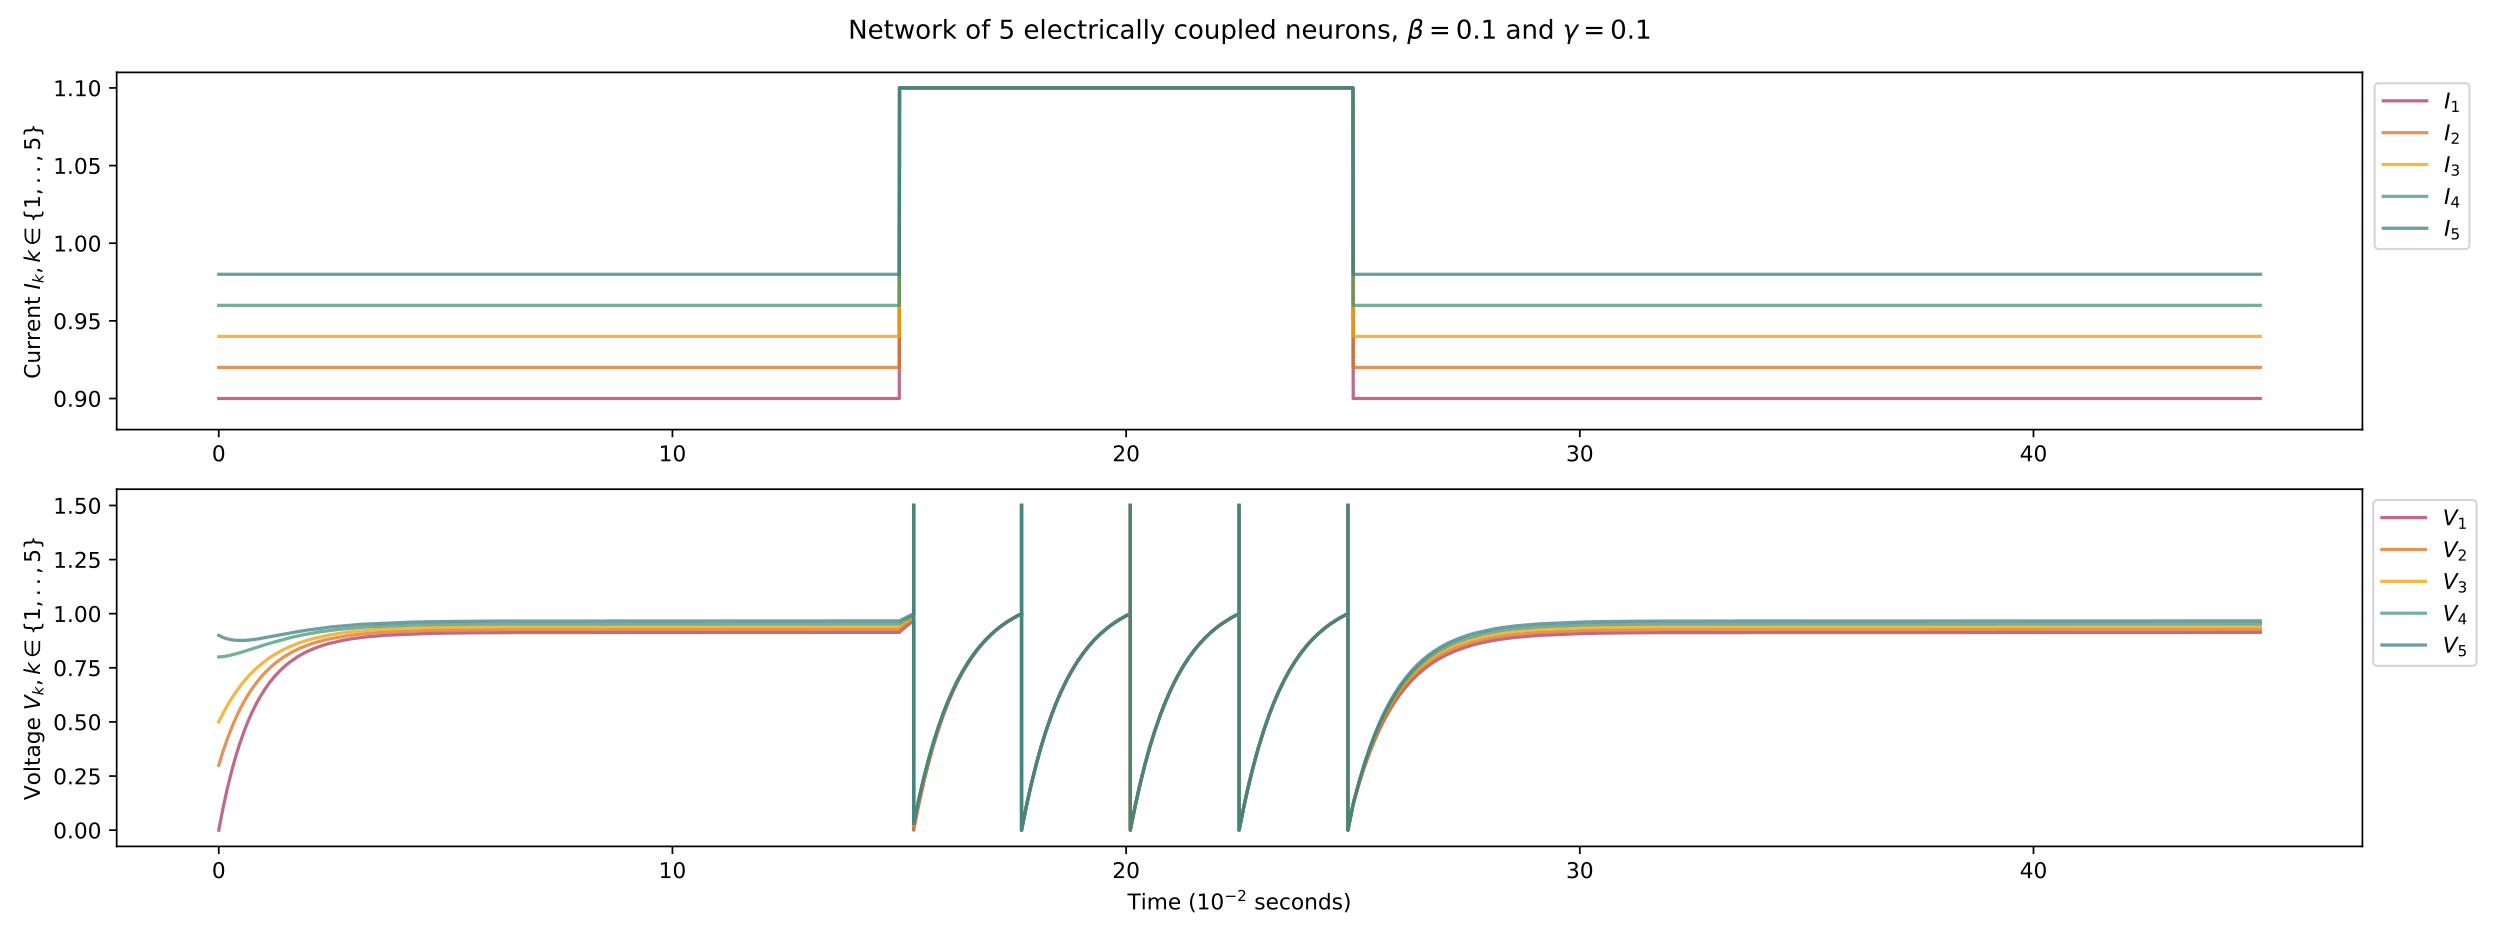 <?xml version="1.0" encoding="utf-8" standalone="no"?>
<!DOCTYPE svg PUBLIC "-//W3C//DTD SVG 1.1//EN"
  "http://www.w3.org/Graphics/SVG/1.1/DTD/svg11.dtd">
<!-- Created with matplotlib (https://matplotlib.org/) -->
<svg height="432pt" version="1.1" viewBox="0 0 1152 432" width="1152pt" xmlns="http://www.w3.org/2000/svg" xmlns:xlink="http://www.w3.org/1999/xlink">
 <defs>
  <style type="text/css">*{stroke-linecap:butt;stroke-linejoin:round;}</style>
 </defs>
 <g id="figure_1">
  <g id="patch_1">
   <path d="M 0 432 
L 1152 432 
L 1152 0 
L 0 0 
z
" style="fill:#ffffff;"/>
  </g>
  <g id="axes_1">
   <g id="patch_2">
    <path d="M 53.766 197.952 
L 1088.6 197.952 
L 1088.6 33.36 
L 53.766 33.36 
z
" style="fill:#ffffff;"/>
   </g>
   <g id="matplotlib.axis_1">
    <g id="xtick_1">
     <g id="line2d_1">
      <defs>
       <path d="M 0 0 
L 0 3.5 
" id="m4a6dbffaa0" style="stroke:#000000;stroke-width:0.8;"/>
      </defs>
      <g>
       <use style="stroke:#000000;stroke-width:0.8;" x="100.804" xlink:href="#m4a6dbffaa0" y="197.952"/>
      </g>
     </g>
     <g id="text_1">
      <!-- 0 -->
      <g transform="translate(97.622 212.55)scale(0.1 -0.1)">
       <defs>
        <path d="M 31.781 66.406 
Q 24.172 66.406 20.328 58.906 
Q 16.5 51.422 16.5 36.375 
Q 16.5 21.391 20.328 13.891 
Q 24.172 6.391 31.781 6.391 
Q 39.453 6.391 43.281 13.891 
Q 47.125 21.391 47.125 36.375 
Q 47.125 51.422 43.281 58.906 
Q 39.453 66.406 31.781 66.406 
z
M 31.781 74.219 
Q 44.047 74.219 50.516 64.516 
Q 56.984 54.828 56.984 36.375 
Q 56.984 17.969 50.516 8.266 
Q 44.047 -1.422 31.781 -1.422 
Q 19.531 -1.422 13.062 8.266 
Q 6.594 17.969 6.594 36.375 
Q 6.594 54.828 13.062 64.516 
Q 19.531 74.219 31.781 74.219 
z
" id="DejaVuSans-48"/>
       </defs>
       <use xlink:href="#DejaVuSans-48"/>
      </g>
     </g>
    </g>
    <g id="xtick_2">
     <g id="line2d_2">
      <g>
       <use style="stroke:#000000;stroke-width:0.8;" x="309.861" xlink:href="#m4a6dbffaa0" y="197.952"/>
      </g>
     </g>
     <g id="text_2">
      <!-- 10 -->
      <g transform="translate(303.499 212.55)scale(0.1 -0.1)">
       <defs>
        <path d="M 12.406 8.297 
L 28.516 8.297 
L 28.516 63.922 
L 10.984 60.406 
L 10.984 69.391 
L 28.422 72.906 
L 38.281 72.906 
L 38.281 8.297 
L 54.391 8.297 
L 54.391 0 
L 12.406 0 
z
" id="DejaVuSans-49"/>
       </defs>
       <use xlink:href="#DejaVuSans-49"/>
       <use x="63.623" xlink:href="#DejaVuSans-48"/>
      </g>
     </g>
    </g>
    <g id="xtick_3">
     <g id="line2d_3">
      <g>
       <use style="stroke:#000000;stroke-width:0.8;" x="518.918" xlink:href="#m4a6dbffaa0" y="197.952"/>
      </g>
     </g>
     <g id="text_3">
      <!-- 20 -->
      <g transform="translate(512.556 212.55)scale(0.1 -0.1)">
       <defs>
        <path d="M 19.188 8.297 
L 53.609 8.297 
L 53.609 0 
L 7.328 0 
L 7.328 8.297 
Q 12.938 14.109 22.625 23.891 
Q 32.328 33.688 34.812 36.531 
Q 39.547 41.844 41.422 45.531 
Q 43.312 49.219 43.312 52.781 
Q 43.312 58.594 39.234 62.25 
Q 35.156 65.922 28.609 65.922 
Q 23.969 65.922 18.812 64.312 
Q 13.672 62.703 7.812 59.422 
L 7.812 69.391 
Q 13.766 71.781 18.938 73 
Q 24.125 74.219 28.422 74.219 
Q 39.75 74.219 46.484 68.547 
Q 53.219 62.891 53.219 53.422 
Q 53.219 48.922 51.531 44.891 
Q 49.859 40.875 45.406 35.406 
Q 44.188 33.984 37.641 27.219 
Q 31.109 20.453 19.188 8.297 
z
" id="DejaVuSans-50"/>
       </defs>
       <use xlink:href="#DejaVuSans-50"/>
       <use x="63.623" xlink:href="#DejaVuSans-48"/>
      </g>
     </g>
    </g>
    <g id="xtick_4">
     <g id="line2d_4">
      <g>
       <use style="stroke:#000000;stroke-width:0.8;" x="727.976" xlink:href="#m4a6dbffaa0" y="197.952"/>
      </g>
     </g>
     <g id="text_4">
      <!-- 30 -->
      <g transform="translate(721.613 212.55)scale(0.1 -0.1)">
       <defs>
        <path d="M 40.578 39.312 
Q 47.656 37.797 51.625 33 
Q 55.609 28.219 55.609 21.188 
Q 55.609 10.406 48.188 4.484 
Q 40.766 -1.422 27.094 -1.422 
Q 22.516 -1.422 17.656 -0.516 
Q 12.797 0.391 7.625 2.203 
L 7.625 11.719 
Q 11.719 9.328 16.594 8.109 
Q 21.484 6.891 26.812 6.891 
Q 36.078 6.891 40.938 10.547 
Q 45.797 14.203 45.797 21.188 
Q 45.797 27.641 41.281 31.266 
Q 36.766 34.906 28.719 34.906 
L 20.219 34.906 
L 20.219 43.016 
L 29.109 43.016 
Q 36.375 43.016 40.234 45.922 
Q 44.094 48.828 44.094 54.297 
Q 44.094 59.906 40.109 62.906 
Q 36.141 65.922 28.719 65.922 
Q 24.656 65.922 20.016 65.031 
Q 15.375 64.156 9.812 62.312 
L 9.812 71.094 
Q 15.438 72.656 20.344 73.438 
Q 25.25 74.219 29.594 74.219 
Q 40.828 74.219 47.359 69.109 
Q 53.906 64.016 53.906 55.328 
Q 53.906 49.266 50.438 45.094 
Q 46.969 40.922 40.578 39.312 
z
" id="DejaVuSans-51"/>
       </defs>
       <use xlink:href="#DejaVuSans-51"/>
       <use x="63.623" xlink:href="#DejaVuSans-48"/>
      </g>
     </g>
    </g>
    <g id="xtick_5">
     <g id="line2d_5">
      <g>
       <use style="stroke:#000000;stroke-width:0.8;" x="937.033" xlink:href="#m4a6dbffaa0" y="197.952"/>
      </g>
     </g>
     <g id="text_5">
      <!-- 40 -->
      <g transform="translate(930.671 212.55)scale(0.1 -0.1)">
       <defs>
        <path d="M 37.797 64.312 
L 12.891 25.391 
L 37.797 25.391 
z
M 35.203 72.906 
L 47.609 72.906 
L 47.609 25.391 
L 58.016 25.391 
L 58.016 17.188 
L 47.609 17.188 
L 47.609 0 
L 37.797 0 
L 37.797 17.188 
L 4.891 17.188 
L 4.891 26.703 
z
" id="DejaVuSans-52"/>
       </defs>
       <use xlink:href="#DejaVuSans-52"/>
       <use x="63.623" xlink:href="#DejaVuSans-48"/>
      </g>
     </g>
    </g>
   </g>
   <g id="matplotlib.axis_2">
    <g id="ytick_1">
     <g id="line2d_6">
      <defs>
       <path d="M 0 0 
L -3.5 0 
" id="m7f965710a6" style="stroke:#000000;stroke-width:0.8;"/>
      </defs>
      <g>
       <use style="stroke:#000000;stroke-width:0.8;" x="53.766" xlink:href="#m7f965710a6" y="183.64"/>
      </g>
     </g>
     <g id="text_6">
      <!-- 0.90 -->
      <g transform="translate(24.5 187.439)scale(0.1 -0.1)">
       <defs>
        <path d="M 10.688 12.406 
L 21 12.406 
L 21 0 
L 10.688 0 
z
" id="DejaVuSans-46"/>
        <path d="M 10.984 1.516 
L 10.984 10.5 
Q 14.703 8.734 18.5 7.812 
Q 22.312 6.891 25.984 6.891 
Q 35.75 6.891 40.891 13.453 
Q 46.047 20.016 46.781 33.406 
Q 43.953 29.203 39.594 26.953 
Q 35.25 24.703 29.984 24.703 
Q 19.047 24.703 12.672 31.312 
Q 6.297 37.938 6.297 49.422 
Q 6.297 60.641 12.938 67.422 
Q 19.578 74.219 30.609 74.219 
Q 43.266 74.219 49.922 64.516 
Q 56.594 54.828 56.594 36.375 
Q 56.594 19.141 48.406 8.859 
Q 40.234 -1.422 26.422 -1.422 
Q 22.703 -1.422 18.891 -0.688 
Q 15.094 0.047 10.984 1.516 
z
M 30.609 32.422 
Q 37.25 32.422 41.125 36.953 
Q 45.016 41.5 45.016 49.422 
Q 45.016 57.281 41.125 61.844 
Q 37.25 66.406 30.609 66.406 
Q 23.969 66.406 20.094 61.844 
Q 16.219 57.281 16.219 49.422 
Q 16.219 41.5 20.094 36.953 
Q 23.969 32.422 30.609 32.422 
z
" id="DejaVuSans-57"/>
       </defs>
       <use xlink:href="#DejaVuSans-48"/>
       <use x="63.623" xlink:href="#DejaVuSans-46"/>
       <use x="95.41" xlink:href="#DejaVuSans-57"/>
       <use x="159.033" xlink:href="#DejaVuSans-48"/>
      </g>
     </g>
    </g>
    <g id="ytick_2">
     <g id="line2d_7">
      <g>
       <use style="stroke:#000000;stroke-width:0.8;" x="53.766" xlink:href="#m7f965710a6" y="147.859"/>
      </g>
     </g>
     <g id="text_7">
      <!-- 0.95 -->
      <g transform="translate(24.5 151.658)scale(0.1 -0.1)">
       <defs>
        <path d="M 10.797 72.906 
L 49.516 72.906 
L 49.516 64.594 
L 19.828 64.594 
L 19.828 46.734 
Q 21.969 47.469 24.109 47.828 
Q 26.266 48.188 28.422 48.188 
Q 40.625 48.188 47.75 41.5 
Q 54.891 34.812 54.891 23.391 
Q 54.891 11.625 47.562 5.094 
Q 40.234 -1.422 26.906 -1.422 
Q 22.312 -1.422 17.547 -0.641 
Q 12.797 0.141 7.719 1.703 
L 7.719 11.625 
Q 12.109 9.234 16.797 8.062 
Q 21.484 6.891 26.703 6.891 
Q 35.156 6.891 40.078 11.328 
Q 45.016 15.766 45.016 23.391 
Q 45.016 31 40.078 35.438 
Q 35.156 39.891 26.703 39.891 
Q 22.75 39.891 18.812 39.016 
Q 14.891 38.141 10.797 36.281 
z
" id="DejaVuSans-53"/>
       </defs>
       <use xlink:href="#DejaVuSans-48"/>
       <use x="63.623" xlink:href="#DejaVuSans-46"/>
       <use x="95.41" xlink:href="#DejaVuSans-57"/>
       <use x="159.033" xlink:href="#DejaVuSans-53"/>
      </g>
     </g>
    </g>
    <g id="ytick_3">
     <g id="line2d_8">
      <g>
       <use style="stroke:#000000;stroke-width:0.8;" x="53.766" xlink:href="#m7f965710a6" y="112.078"/>
      </g>
     </g>
     <g id="text_8">
      <!-- 1.00 -->
      <g transform="translate(24.5 115.877)scale(0.1 -0.1)">
       <use xlink:href="#DejaVuSans-49"/>
       <use x="63.623" xlink:href="#DejaVuSans-46"/>
       <use x="95.41" xlink:href="#DejaVuSans-48"/>
       <use x="159.033" xlink:href="#DejaVuSans-48"/>
      </g>
     </g>
    </g>
    <g id="ytick_4">
     <g id="line2d_9">
      <g>
       <use style="stroke:#000000;stroke-width:0.8;" x="53.766" xlink:href="#m7f965710a6" y="76.297"/>
      </g>
     </g>
     <g id="text_9">
      <!-- 1.05 -->
      <g transform="translate(24.5 80.096)scale(0.1 -0.1)">
       <use xlink:href="#DejaVuSans-49"/>
       <use x="63.623" xlink:href="#DejaVuSans-46"/>
       <use x="95.41" xlink:href="#DejaVuSans-48"/>
       <use x="159.033" xlink:href="#DejaVuSans-53"/>
      </g>
     </g>
    </g>
    <g id="ytick_5">
     <g id="line2d_10">
      <g>
       <use style="stroke:#000000;stroke-width:0.8;" x="53.766" xlink:href="#m7f965710a6" y="40.516"/>
      </g>
     </g>
     <g id="text_10">
      <!-- 1.10 -->
      <g transform="translate(24.5 44.315)scale(0.1 -0.1)">
       <use xlink:href="#DejaVuSans-49"/>
       <use x="63.623" xlink:href="#DejaVuSans-46"/>
       <use x="95.41" xlink:href="#DejaVuSans-49"/>
       <use x="159.033" xlink:href="#DejaVuSans-48"/>
      </g>
     </g>
    </g>
    <g id="text_11">
     <!-- Current $I_k, k \in \{1,..,5\}$ -->
     <g transform="translate(18.42 174.556)rotate(-90)scale(0.1 -0.1)">
      <defs>
       <path d="M 64.406 67.281 
L 64.406 56.891 
Q 59.422 61.531 53.781 63.812 
Q 48.141 66.109 41.797 66.109 
Q 29.297 66.109 22.656 58.469 
Q 16.016 50.828 16.016 36.375 
Q 16.016 21.969 22.656 14.328 
Q 29.297 6.688 41.797 6.688 
Q 48.141 6.688 53.781 8.984 
Q 59.422 11.281 64.406 15.922 
L 64.406 5.609 
Q 59.234 2.094 53.438 0.328 
Q 47.656 -1.422 41.219 -1.422 
Q 24.656 -1.422 15.125 8.703 
Q 5.609 18.844 5.609 36.375 
Q 5.609 53.953 15.125 64.078 
Q 24.656 74.219 41.219 74.219 
Q 47.75 74.219 53.531 72.484 
Q 59.328 70.75 64.406 67.281 
z
" id="DejaVuSans-67"/>
       <path d="M 8.5 21.578 
L 8.5 54.688 
L 17.484 54.688 
L 17.484 21.922 
Q 17.484 14.156 20.5 10.266 
Q 23.531 6.391 29.594 6.391 
Q 36.859 6.391 41.078 11.031 
Q 45.312 15.672 45.312 23.688 
L 45.312 54.688 
L 54.297 54.688 
L 54.297 0 
L 45.312 0 
L 45.312 8.406 
Q 42.047 3.422 37.719 1 
Q 33.406 -1.422 27.688 -1.422 
Q 18.266 -1.422 13.375 4.438 
Q 8.5 10.297 8.5 21.578 
z
M 31.109 56 
z
" id="DejaVuSans-117"/>
       <path d="M 41.109 46.297 
Q 39.594 47.172 37.812 47.578 
Q 36.031 48 33.891 48 
Q 26.266 48 22.188 43.047 
Q 18.109 38.094 18.109 28.812 
L 18.109 0 
L 9.078 0 
L 9.078 54.688 
L 18.109 54.688 
L 18.109 46.188 
Q 20.953 51.172 25.484 53.578 
Q 30.031 56 36.531 56 
Q 37.453 56 38.578 55.875 
Q 39.703 55.766 41.062 55.516 
z
" id="DejaVuSans-114"/>
       <path d="M 56.203 29.594 
L 56.203 25.203 
L 14.891 25.203 
Q 15.484 15.922 20.484 11.062 
Q 25.484 6.203 34.422 6.203 
Q 39.594 6.203 44.453 7.469 
Q 49.312 8.734 54.109 11.281 
L 54.109 2.781 
Q 49.266 0.734 44.188 -0.344 
Q 39.109 -1.422 33.891 -1.422 
Q 20.797 -1.422 13.156 6.188 
Q 5.516 13.812 5.516 26.812 
Q 5.516 40.234 12.766 48.109 
Q 20.016 56 32.328 56 
Q 43.359 56 49.781 48.891 
Q 56.203 41.797 56.203 29.594 
z
M 47.219 32.234 
Q 47.125 39.594 43.094 43.984 
Q 39.062 48.391 32.422 48.391 
Q 24.906 48.391 20.391 44.141 
Q 15.875 39.891 15.188 32.172 
z
" id="DejaVuSans-101"/>
       <path d="M 54.891 33.016 
L 54.891 0 
L 45.906 0 
L 45.906 32.719 
Q 45.906 40.484 42.875 44.328 
Q 39.844 48.188 33.797 48.188 
Q 26.516 48.188 22.312 43.547 
Q 18.109 38.922 18.109 30.906 
L 18.109 0 
L 9.078 0 
L 9.078 54.688 
L 18.109 54.688 
L 18.109 46.188 
Q 21.344 51.125 25.703 53.562 
Q 30.078 56 35.797 56 
Q 45.219 56 50.047 50.172 
Q 54.891 44.344 54.891 33.016 
z
" id="DejaVuSans-110"/>
       <path d="M 18.312 70.219 
L 18.312 54.688 
L 36.812 54.688 
L 36.812 47.703 
L 18.312 47.703 
L 18.312 18.016 
Q 18.312 11.328 20.141 9.422 
Q 21.969 7.516 27.594 7.516 
L 36.812 7.516 
L 36.812 0 
L 27.594 0 
Q 17.188 0 13.234 3.875 
Q 9.281 7.766 9.281 18.016 
L 9.281 47.703 
L 2.688 47.703 
L 2.688 54.688 
L 9.281 54.688 
L 9.281 70.219 
z
" id="DejaVuSans-116"/>
       <path id="DejaVuSans-32"/>
       <path d="M 16.891 72.906 
L 26.812 72.906 
L 12.594 0 
L 2.688 0 
z
" id="DejaVuSans-Oblique-73"/>
       <path d="M 18.312 75.984 
L 27.297 75.984 
L 18.703 31.688 
L 49.516 54.688 
L 61.188 54.688 
L 26.812 28.516 
L 51.906 0 
L 41.016 0 
L 17.672 26.703 
L 12.5 0 
L 3.516 0 
z
" id="DejaVuSans-Oblique-107"/>
       <path d="M 11.719 12.406 
L 22.016 12.406 
L 22.016 4 
L 14.016 -11.625 
L 7.719 -11.625 
L 11.719 4 
z
" id="DejaVuSans-44"/>
       <path d="M 16.75 30.609 
Q 17.094 27 20.172 21.141 
Q 23.781 14.359 30.609 10.547 
Q 37.312 6.844 44.531 6.781 
L 78.562 6.781 
L 78.562 -0.984 
L 44.531 -0.984 
Q 35.156 -0.984 26.484 3.844 
Q 17.828 8.688 13.188 17.281 
Q 8.547 25.875 8.547 35.016 
Q 8.547 44.047 13.188 52.641 
Q 17.828 61.234 26.484 66.109 
Q 35.156 71 44.531 71 
L 78.562 71 
L 78.562 63.234 
L 44.531 63.234 
Q 37.312 63.188 30.609 59.422 
Q 23.828 55.562 20.172 48.828 
Q 17.047 42.969 16.609 38.422 
L 78.562 38.422 
L 78.562 30.609 
z
" id="DejaVuSans-8712"/>
       <path d="M 51.125 -9.281 
L 51.125 -16.312 
L 48.094 -16.312 
Q 35.938 -16.312 31.812 -12.688 
Q 27.688 -9.078 27.688 1.703 
L 27.688 13.375 
Q 27.688 20.75 25.047 23.578 
Q 22.406 26.422 15.484 26.422 
L 12.5 26.422 
L 12.5 33.406 
L 15.484 33.406 
Q 22.469 33.406 25.078 36.203 
Q 27.688 39.016 27.688 46.297 
L 27.688 58.016 
Q 27.688 68.797 31.812 72.391 
Q 35.938 75.984 48.094 75.984 
L 51.125 75.984 
L 51.125 69 
L 47.797 69 
Q 40.922 69 38.812 66.844 
Q 36.719 64.703 36.719 57.812 
L 36.719 45.703 
Q 36.719 38.031 34.5 34.562 
Q 32.281 31.109 26.906 29.891 
Q 32.328 28.562 34.516 25.094 
Q 36.719 21.625 36.719 14.016 
L 36.719 1.906 
Q 36.719 -4.984 38.812 -7.125 
Q 40.922 -9.281 47.797 -9.281 
z
" id="DejaVuSans-123"/>
       <path d="M 12.5 -9.281 
L 15.922 -9.281 
Q 22.75 -9.281 24.828 -7.172 
Q 26.906 -5.078 26.906 1.906 
L 26.906 14.016 
Q 26.906 21.625 29.094 25.094 
Q 31.297 28.562 36.719 29.891 
Q 31.297 31.109 29.094 34.562 
Q 26.906 38.031 26.906 45.703 
L 26.906 57.812 
Q 26.906 64.75 24.828 66.875 
Q 22.75 69 15.922 69 
L 12.5 69 
L 12.5 75.984 
L 15.578 75.984 
Q 27.734 75.984 31.812 72.391 
Q 35.891 68.797 35.891 58.016 
L 35.891 46.297 
Q 35.891 39.016 38.516 36.203 
Q 41.156 33.406 48.094 33.406 
L 51.125 33.406 
L 51.125 26.422 
L 48.094 26.422 
Q 41.156 26.422 38.516 23.578 
Q 35.891 20.75 35.891 13.375 
L 35.891 1.703 
Q 35.891 -9.078 31.812 -12.688 
Q 27.734 -16.312 15.578 -16.312 
L 12.5 -16.312 
z
" id="DejaVuSans-125"/>
      </defs>
      <use transform="translate(0 0.016)" xlink:href="#DejaVuSans-67"/>
      <use transform="translate(69.824 0.016)" xlink:href="#DejaVuSans-117"/>
      <use transform="translate(133.203 0.016)" xlink:href="#DejaVuSans-114"/>
      <use transform="translate(174.316 0.016)" xlink:href="#DejaVuSans-114"/>
      <use transform="translate(215.43 0.016)" xlink:href="#DejaVuSans-101"/>
      <use transform="translate(276.953 0.016)" xlink:href="#DejaVuSans-110"/>
      <use transform="translate(340.332 0.016)" xlink:href="#DejaVuSans-116"/>
      <use transform="translate(379.541 0.016)" xlink:href="#DejaVuSans-32"/>
      <use transform="translate(411.328 0.016)" xlink:href="#DejaVuSans-Oblique-73"/>
      <use transform="translate(440.82 -16.391)scale(0.7)" xlink:href="#DejaVuSans-Oblique-107"/>
      <use transform="translate(484.092 0.016)" xlink:href="#DejaVuSans-44"/>
      <use transform="translate(535.361 0.016)" xlink:href="#DejaVuSans-Oblique-107"/>
      <use transform="translate(612.754 0.016)" xlink:href="#DejaVuSans-8712"/>
      <use transform="translate(719.346 0.016)" xlink:href="#DejaVuSans-123"/>
      <use transform="translate(782.969 0.016)" xlink:href="#DejaVuSans-49"/>
      <use transform="translate(846.592 0.016)" xlink:href="#DejaVuSans-44"/>
      <use transform="translate(897.861 0.016)" xlink:href="#DejaVuSans-46"/>
      <use transform="translate(949.131 0.016)" xlink:href="#DejaVuSans-46"/>
      <use transform="translate(1000.4 0.016)" xlink:href="#DejaVuSans-44"/>
      <use transform="translate(1051.67 0.016)" xlink:href="#DejaVuSans-53"/>
      <use transform="translate(1113.543 0.016)" xlink:href="#DejaVuSans-125"/>
     </g>
    </g>
   </g>
   <g id="line2d_11">
    <path clip-path="url(#pcb0128834d)" d="M 100.804 183.64 
L 414.39 183.64 
L 414.503 40.516 
L 623.447 40.516 
L 623.56 183.64 
L 1041.562 183.64 
L 1041.562 183.64 
" style="fill:none;stroke:#aa3863;stroke-linecap:square;stroke-opacity:0.75;stroke-width:1.5;"/>
   </g>
   <g id="line2d_12">
    <path clip-path="url(#pcb0128834d)" d="M 100.804 169.327 
L 414.39 169.327 
L 414.503 40.516 
L 623.447 40.516 
L 623.56 169.327 
L 1041.562 169.327 
L 1041.562 169.327 
" style="fill:none;stroke:#d97020;stroke-linecap:square;stroke-opacity:0.75;stroke-width:1.5;"/>
   </g>
   <g id="line2d_13">
    <path clip-path="url(#pcb0128834d)" d="M 100.804 155.015 
L 414.39 155.015 
L 414.503 40.516 
L 623.447 40.516 
L 623.56 155.015 
L 1041.562 155.015 
L 1041.562 155.015 
" style="fill:none;stroke:#ef9f07;stroke-linecap:square;stroke-opacity:0.75;stroke-width:1.5;"/>
   </g>
   <g id="line2d_14">
    <path clip-path="url(#pcb0128834d)" d="M 100.804 140.703 
L 414.39 140.703 
L 414.503 40.516 
L 623.447 40.516 
L 623.56 140.703 
L 1041.562 140.703 
L 1041.562 140.703 
" style="fill:none;stroke:#449775;stroke-linecap:square;stroke-opacity:0.75;stroke-width:1.5;"/>
   </g>
   <g id="line2d_15">
    <path clip-path="url(#pcb0128834d)" d="M 100.804 126.39 
L 414.39 126.39 
L 414.503 40.516 
L 623.447 40.516 
L 623.56 126.39 
L 1041.562 126.39 
L 1041.562 126.39 
" style="fill:none;stroke:#3b7d86;stroke-linecap:square;stroke-opacity:0.75;stroke-width:1.5;"/>
   </g>
   <g id="patch_3">
    <path d="M 53.766 197.952 
L 53.766 33.36 
" style="fill:none;stroke:#000000;stroke-linecap:square;stroke-linejoin:miter;stroke-width:0.8;"/>
   </g>
   <g id="patch_4">
    <path d="M 1088.6 197.952 
L 1088.6 33.36 
" style="fill:none;stroke:#000000;stroke-linecap:square;stroke-linejoin:miter;stroke-width:0.8;"/>
   </g>
   <g id="patch_5">
    <path d="M 53.766 197.952 
L 1088.6 197.952 
" style="fill:none;stroke:#000000;stroke-linecap:square;stroke-linejoin:miter;stroke-width:0.8;"/>
   </g>
   <g id="patch_6">
    <path d="M 53.766 33.36 
L 1088.6 33.36 
" style="fill:none;stroke:#000000;stroke-linecap:square;stroke-linejoin:miter;stroke-width:0.8;"/>
   </g>
   <g id="legend_1">
    <g id="patch_7">
     <path d="M 1096.229 114.751 
L 1135.929 114.751 
Q 1137.929 114.751 1137.929 112.751 
L 1137.929 40.36 
Q 1137.929 38.36 1135.929 38.36 
L 1096.229 38.36 
Q 1094.229 38.36 1094.229 40.36 
L 1094.229 112.751 
Q 1094.229 114.751 1096.229 114.751 
z
" style="fill:#ffffff;opacity:0.8;stroke:#cccccc;stroke-linejoin:miter;"/>
    </g>
    <g id="line2d_16">
     <path d="M 1098.229 46.458 
L 1118.229 46.458 
" style="fill:none;stroke:#aa3863;stroke-linecap:square;stroke-opacity:0.75;stroke-width:1.5;"/>
    </g>
    <g id="line2d_17"/>
    <g id="text_12">
     <!-- $I_1$ -->
     <g transform="translate(1126.229 49.958)scale(0.1 -0.1)">
      <use transform="translate(0 0.094)" xlink:href="#DejaVuSans-Oblique-73"/>
      <use transform="translate(29.492 -16.312)scale(0.7)" xlink:href="#DejaVuSans-49"/>
     </g>
    </g>
    <g id="line2d_18">
     <path d="M 1098.229 61.137 
L 1118.229 61.137 
" style="fill:none;stroke:#d97020;stroke-linecap:square;stroke-opacity:0.75;stroke-width:1.5;"/>
    </g>
    <g id="line2d_19"/>
    <g id="text_13">
     <!-- $I_2$ -->
     <g transform="translate(1126.229 64.637)scale(0.1 -0.1)">
      <use transform="translate(0 0.094)" xlink:href="#DejaVuSans-Oblique-73"/>
      <use transform="translate(29.492 -16.312)scale(0.7)" xlink:href="#DejaVuSans-50"/>
     </g>
    </g>
    <g id="line2d_20">
     <path d="M 1098.229 75.815 
L 1118.229 75.815 
" style="fill:none;stroke:#ef9f07;stroke-linecap:square;stroke-opacity:0.75;stroke-width:1.5;"/>
    </g>
    <g id="line2d_21"/>
    <g id="text_14">
     <!-- $I_3$ -->
     <g transform="translate(1126.229 79.315)scale(0.1 -0.1)">
      <use transform="translate(0 0.094)" xlink:href="#DejaVuSans-Oblique-73"/>
      <use transform="translate(29.492 -16.312)scale(0.7)" xlink:href="#DejaVuSans-51"/>
     </g>
    </g>
    <g id="line2d_22">
     <path d="M 1098.229 90.493 
L 1118.229 90.493 
" style="fill:none;stroke:#449775;stroke-linecap:square;stroke-opacity:0.75;stroke-width:1.5;"/>
    </g>
    <g id="line2d_23"/>
    <g id="text_15">
     <!-- $I_4$ -->
     <g transform="translate(1126.229 93.993)scale(0.1 -0.1)">
      <use transform="translate(0 0.094)" xlink:href="#DejaVuSans-Oblique-73"/>
      <use transform="translate(29.492 -16.312)scale(0.7)" xlink:href="#DejaVuSans-52"/>
     </g>
    </g>
    <g id="line2d_24">
     <path d="M 1098.229 105.171 
L 1118.229 105.171 
" style="fill:none;stroke:#3b7d86;stroke-linecap:square;stroke-opacity:0.75;stroke-width:1.5;"/>
    </g>
    <g id="line2d_25"/>
    <g id="text_16">
     <!-- $I_5$ -->
     <g transform="translate(1126.229 108.671)scale(0.1 -0.1)">
      <use transform="translate(0 0.094)" xlink:href="#DejaVuSans-Oblique-73"/>
      <use transform="translate(29.492 -16.312)scale(0.7)" xlink:href="#DejaVuSans-53"/>
     </g>
    </g>
   </g>
  </g>
  <g id="axes_2">
   <g id="patch_8">
    <path d="M 53.766 390.022 
L 1088.6 390.022 
L 1088.6 225.43 
L 53.766 225.43 
z
" style="fill:#ffffff;"/>
   </g>
   <g id="matplotlib.axis_3">
    <g id="xtick_6">
     <g id="line2d_26">
      <g>
       <use style="stroke:#000000;stroke-width:0.8;" x="100.804" xlink:href="#m4a6dbffaa0" y="390.022"/>
      </g>
     </g>
     <g id="text_17">
      <!-- 0 -->
      <g transform="translate(97.622 404.62)scale(0.1 -0.1)">
       <use xlink:href="#DejaVuSans-48"/>
      </g>
     </g>
    </g>
    <g id="xtick_7">
     <g id="line2d_27">
      <g>
       <use style="stroke:#000000;stroke-width:0.8;" x="309.861" xlink:href="#m4a6dbffaa0" y="390.022"/>
      </g>
     </g>
     <g id="text_18">
      <!-- 10 -->
      <g transform="translate(303.499 404.62)scale(0.1 -0.1)">
       <use xlink:href="#DejaVuSans-49"/>
       <use x="63.623" xlink:href="#DejaVuSans-48"/>
      </g>
     </g>
    </g>
    <g id="xtick_8">
     <g id="line2d_28">
      <g>
       <use style="stroke:#000000;stroke-width:0.8;" x="518.918" xlink:href="#m4a6dbffaa0" y="390.022"/>
      </g>
     </g>
     <g id="text_19">
      <!-- 20 -->
      <g transform="translate(512.556 404.62)scale(0.1 -0.1)">
       <use xlink:href="#DejaVuSans-50"/>
       <use x="63.623" xlink:href="#DejaVuSans-48"/>
      </g>
     </g>
    </g>
    <g id="xtick_9">
     <g id="line2d_29">
      <g>
       <use style="stroke:#000000;stroke-width:0.8;" x="727.976" xlink:href="#m4a6dbffaa0" y="390.022"/>
      </g>
     </g>
     <g id="text_20">
      <!-- 30 -->
      <g transform="translate(721.613 404.62)scale(0.1 -0.1)">
       <use xlink:href="#DejaVuSans-51"/>
       <use x="63.623" xlink:href="#DejaVuSans-48"/>
      </g>
     </g>
    </g>
    <g id="xtick_10">
     <g id="line2d_30">
      <g>
       <use style="stroke:#000000;stroke-width:0.8;" x="937.033" xlink:href="#m4a6dbffaa0" y="390.022"/>
      </g>
     </g>
     <g id="text_21">
      <!-- 40 -->
      <g transform="translate(930.671 404.62)scale(0.1 -0.1)">
       <use xlink:href="#DejaVuSans-52"/>
       <use x="63.623" xlink:href="#DejaVuSans-48"/>
      </g>
     </g>
    </g>
    <g id="text_22">
     <!-- Time ($10^{-2}$ seconds) -->
     <g transform="translate(519.533 419.12)scale(0.1 -0.1)">
      <defs>
       <path d="M -0.297 72.906 
L 61.375 72.906 
L 61.375 64.594 
L 35.5 64.594 
L 35.5 0 
L 25.594 0 
L 25.594 64.594 
L -0.297 64.594 
z
" id="DejaVuSans-84"/>
       <path d="M 9.422 54.688 
L 18.406 54.688 
L 18.406 0 
L 9.422 0 
z
M 9.422 75.984 
L 18.406 75.984 
L 18.406 64.594 
L 9.422 64.594 
z
" id="DejaVuSans-105"/>
       <path d="M 52 44.188 
Q 55.375 50.25 60.062 53.125 
Q 64.75 56 71.094 56 
Q 79.641 56 84.281 50.016 
Q 88.922 44.047 88.922 33.016 
L 88.922 0 
L 79.891 0 
L 79.891 32.719 
Q 79.891 40.578 77.094 44.375 
Q 74.312 48.188 68.609 48.188 
Q 61.625 48.188 57.562 43.547 
Q 53.516 38.922 53.516 30.906 
L 53.516 0 
L 44.484 0 
L 44.484 32.719 
Q 44.484 40.625 41.703 44.406 
Q 38.922 48.188 33.109 48.188 
Q 26.219 48.188 22.156 43.531 
Q 18.109 38.875 18.109 30.906 
L 18.109 0 
L 9.078 0 
L 9.078 54.688 
L 18.109 54.688 
L 18.109 46.188 
Q 21.188 51.219 25.484 53.609 
Q 29.781 56 35.688 56 
Q 41.656 56 45.828 52.969 
Q 50 49.953 52 44.188 
z
" id="DejaVuSans-109"/>
       <path d="M 31 75.875 
Q 24.469 64.656 21.281 53.656 
Q 18.109 42.672 18.109 31.391 
Q 18.109 20.125 21.312 9.062 
Q 24.516 -2 31 -13.188 
L 23.188 -13.188 
Q 15.875 -1.703 12.234 9.375 
Q 8.594 20.453 8.594 31.391 
Q 8.594 42.281 12.203 53.312 
Q 15.828 64.359 23.188 75.875 
z
" id="DejaVuSans-40"/>
       <path d="M 10.594 35.5 
L 73.188 35.5 
L 73.188 27.203 
L 10.594 27.203 
z
" id="DejaVuSans-8722"/>
       <path d="M 44.281 53.078 
L 44.281 44.578 
Q 40.484 46.531 36.375 47.5 
Q 32.281 48.484 27.875 48.484 
Q 21.188 48.484 17.844 46.438 
Q 14.5 44.391 14.5 40.281 
Q 14.5 37.156 16.891 35.375 
Q 19.281 33.594 26.516 31.984 
L 29.594 31.297 
Q 39.156 29.25 43.188 25.516 
Q 47.219 21.781 47.219 15.094 
Q 47.219 7.469 41.188 3.016 
Q 35.156 -1.422 24.609 -1.422 
Q 20.219 -1.422 15.453 -0.562 
Q 10.688 0.297 5.422 2 
L 5.422 11.281 
Q 10.406 8.688 15.234 7.391 
Q 20.062 6.109 24.812 6.109 
Q 31.156 6.109 34.562 8.281 
Q 37.984 10.453 37.984 14.406 
Q 37.984 18.062 35.516 20.016 
Q 33.062 21.969 24.703 23.781 
L 21.578 24.516 
Q 13.234 26.266 9.516 29.906 
Q 5.812 33.547 5.812 39.891 
Q 5.812 47.609 11.281 51.797 
Q 16.75 56 26.812 56 
Q 31.781 56 36.172 55.266 
Q 40.578 54.547 44.281 53.078 
z
" id="DejaVuSans-115"/>
       <path d="M 48.781 52.594 
L 48.781 44.188 
Q 44.969 46.297 41.141 47.344 
Q 37.312 48.391 33.406 48.391 
Q 24.656 48.391 19.812 42.844 
Q 14.984 37.312 14.984 27.297 
Q 14.984 17.281 19.812 11.734 
Q 24.656 6.203 33.406 6.203 
Q 37.312 6.203 41.141 7.25 
Q 44.969 8.297 48.781 10.406 
L 48.781 2.094 
Q 45.016 0.344 40.984 -0.531 
Q 36.969 -1.422 32.422 -1.422 
Q 20.062 -1.422 12.781 6.344 
Q 5.516 14.109 5.516 27.297 
Q 5.516 40.672 12.859 48.328 
Q 20.219 56 33.016 56 
Q 37.156 56 41.109 55.141 
Q 45.062 54.297 48.781 52.594 
z
" id="DejaVuSans-99"/>
       <path d="M 30.609 48.391 
Q 23.391 48.391 19.188 42.75 
Q 14.984 37.109 14.984 27.297 
Q 14.984 17.484 19.156 11.844 
Q 23.344 6.203 30.609 6.203 
Q 37.797 6.203 41.984 11.859 
Q 46.188 17.531 46.188 27.297 
Q 46.188 37.016 41.984 42.703 
Q 37.797 48.391 30.609 48.391 
z
M 30.609 56 
Q 42.328 56 49.016 48.375 
Q 55.719 40.766 55.719 27.297 
Q 55.719 13.875 49.016 6.219 
Q 42.328 -1.422 30.609 -1.422 
Q 18.844 -1.422 12.172 6.219 
Q 5.516 13.875 5.516 27.297 
Q 5.516 40.766 12.172 48.375 
Q 18.844 56 30.609 56 
z
" id="DejaVuSans-111"/>
       <path d="M 45.406 46.391 
L 45.406 75.984 
L 54.391 75.984 
L 54.391 0 
L 45.406 0 
L 45.406 8.203 
Q 42.578 3.328 38.25 0.953 
Q 33.938 -1.422 27.875 -1.422 
Q 17.969 -1.422 11.734 6.484 
Q 5.516 14.406 5.516 27.297 
Q 5.516 40.188 11.734 48.094 
Q 17.969 56 27.875 56 
Q 33.938 56 38.25 53.625 
Q 42.578 51.266 45.406 46.391 
z
M 14.797 27.297 
Q 14.797 17.391 18.875 11.75 
Q 22.953 6.109 30.078 6.109 
Q 37.203 6.109 41.297 11.75 
Q 45.406 17.391 45.406 27.297 
Q 45.406 37.203 41.297 42.844 
Q 37.203 48.484 30.078 48.484 
Q 22.953 48.484 18.875 42.844 
Q 14.797 37.203 14.797 27.297 
z
" id="DejaVuSans-100"/>
       <path d="M 8.016 75.875 
L 15.828 75.875 
Q 23.141 64.359 26.781 53.312 
Q 30.422 42.281 30.422 31.391 
Q 30.422 20.453 26.781 9.375 
Q 23.141 -1.703 15.828 -13.188 
L 8.016 -13.188 
Q 14.5 -2 17.703 9.062 
Q 20.906 20.125 20.906 31.391 
Q 20.906 42.672 17.703 53.656 
Q 14.5 64.656 8.016 75.875 
z
" id="DejaVuSans-41"/>
      </defs>
      <use transform="translate(0 0.766)" xlink:href="#DejaVuSans-84"/>
      <use transform="translate(61.084 0.766)" xlink:href="#DejaVuSans-105"/>
      <use transform="translate(88.867 0.766)" xlink:href="#DejaVuSans-109"/>
      <use transform="translate(186.279 0.766)" xlink:href="#DejaVuSans-101"/>
      <use transform="translate(247.803 0.766)" xlink:href="#DejaVuSans-32"/>
      <use transform="translate(279.59 0.766)" xlink:href="#DejaVuSans-40"/>
      <use transform="translate(318.604 0.766)" xlink:href="#DejaVuSans-49"/>
      <use transform="translate(382.227 0.766)" xlink:href="#DejaVuSans-48"/>
      <use transform="translate(446.807 39.047)scale(0.7)" xlink:href="#DejaVuSans-8722"/>
      <use transform="translate(505.459 39.047)scale(0.7)" xlink:href="#DejaVuSans-50"/>
      <use transform="translate(552.729 0.766)" xlink:href="#DejaVuSans-32"/>
      <use transform="translate(584.517 0.766)" xlink:href="#DejaVuSans-115"/>
      <use transform="translate(636.616 0.766)" xlink:href="#DejaVuSans-101"/>
      <use transform="translate(698.14 0.766)" xlink:href="#DejaVuSans-99"/>
      <use transform="translate(753.12 0.766)" xlink:href="#DejaVuSans-111"/>
      <use transform="translate(814.302 0.766)" xlink:href="#DejaVuSans-110"/>
      <use transform="translate(877.681 0.766)" xlink:href="#DejaVuSans-100"/>
      <use transform="translate(941.157 0.766)" xlink:href="#DejaVuSans-115"/>
      <use transform="translate(993.257 0.766)" xlink:href="#DejaVuSans-41"/>
     </g>
    </g>
   </g>
   <g id="matplotlib.axis_4">
    <g id="ytick_6">
     <g id="line2d_31">
      <g>
       <use style="stroke:#000000;stroke-width:0.8;" x="53.766" xlink:href="#m7f965710a6" y="382.54"/>
      </g>
     </g>
     <g id="text_23">
      <!-- 0.00 -->
      <g transform="translate(24.5 386.34)scale(0.1 -0.1)">
       <use xlink:href="#DejaVuSans-48"/>
       <use x="63.623" xlink:href="#DejaVuSans-46"/>
       <use x="95.41" xlink:href="#DejaVuSans-48"/>
       <use x="159.033" xlink:href="#DejaVuSans-48"/>
      </g>
     </g>
    </g>
    <g id="ytick_7">
     <g id="line2d_32">
      <g>
       <use style="stroke:#000000;stroke-width:0.8;" x="53.766" xlink:href="#m7f965710a6" y="357.602"/>
      </g>
     </g>
     <g id="text_24">
      <!-- 0.25 -->
      <g transform="translate(24.5 361.401)scale(0.1 -0.1)">
       <use xlink:href="#DejaVuSans-48"/>
       <use x="63.623" xlink:href="#DejaVuSans-46"/>
       <use x="95.41" xlink:href="#DejaVuSans-50"/>
       <use x="159.033" xlink:href="#DejaVuSans-53"/>
      </g>
     </g>
    </g>
    <g id="ytick_8">
     <g id="line2d_33">
      <g>
       <use style="stroke:#000000;stroke-width:0.8;" x="53.766" xlink:href="#m7f965710a6" y="332.664"/>
      </g>
     </g>
     <g id="text_25">
      <!-- 0.50 -->
      <g transform="translate(24.5 336.463)scale(0.1 -0.1)">
       <use xlink:href="#DejaVuSans-48"/>
       <use x="63.623" xlink:href="#DejaVuSans-46"/>
       <use x="95.41" xlink:href="#DejaVuSans-53"/>
       <use x="159.033" xlink:href="#DejaVuSans-48"/>
      </g>
     </g>
    </g>
    <g id="ytick_9">
     <g id="line2d_34">
      <g>
       <use style="stroke:#000000;stroke-width:0.8;" x="53.766" xlink:href="#m7f965710a6" y="307.726"/>
      </g>
     </g>
     <g id="text_26">
      <!-- 0.75 -->
      <g transform="translate(24.5 311.525)scale(0.1 -0.1)">
       <defs>
        <path d="M 8.203 72.906 
L 55.078 72.906 
L 55.078 68.703 
L 28.609 0 
L 18.312 0 
L 43.219 64.594 
L 8.203 64.594 
z
" id="DejaVuSans-55"/>
       </defs>
       <use xlink:href="#DejaVuSans-48"/>
       <use x="63.623" xlink:href="#DejaVuSans-46"/>
       <use x="95.41" xlink:href="#DejaVuSans-55"/>
       <use x="159.033" xlink:href="#DejaVuSans-53"/>
      </g>
     </g>
    </g>
    <g id="ytick_10">
     <g id="line2d_35">
      <g>
       <use style="stroke:#000000;stroke-width:0.8;" x="53.766" xlink:href="#m7f965710a6" y="282.788"/>
      </g>
     </g>
     <g id="text_27">
      <!-- 1.00 -->
      <g transform="translate(24.5 286.587)scale(0.1 -0.1)">
       <use xlink:href="#DejaVuSans-49"/>
       <use x="63.623" xlink:href="#DejaVuSans-46"/>
       <use x="95.41" xlink:href="#DejaVuSans-48"/>
       <use x="159.033" xlink:href="#DejaVuSans-48"/>
      </g>
     </g>
    </g>
    <g id="ytick_11">
     <g id="line2d_36">
      <g>
       <use style="stroke:#000000;stroke-width:0.8;" x="53.766" xlink:href="#m7f965710a6" y="257.85"/>
      </g>
     </g>
     <g id="text_28">
      <!-- 1.25 -->
      <g transform="translate(24.5 261.649)scale(0.1 -0.1)">
       <use xlink:href="#DejaVuSans-49"/>
       <use x="63.623" xlink:href="#DejaVuSans-46"/>
       <use x="95.41" xlink:href="#DejaVuSans-50"/>
       <use x="159.033" xlink:href="#DejaVuSans-53"/>
      </g>
     </g>
    </g>
    <g id="ytick_12">
     <g id="line2d_37">
      <g>
       <use style="stroke:#000000;stroke-width:0.8;" x="53.766" xlink:href="#m7f965710a6" y="232.911"/>
      </g>
     </g>
     <g id="text_29">
      <!-- 1.50 -->
      <g transform="translate(24.5 236.711)scale(0.1 -0.1)">
       <use xlink:href="#DejaVuSans-49"/>
       <use x="63.623" xlink:href="#DejaVuSans-46"/>
       <use x="95.41" xlink:href="#DejaVuSans-53"/>
       <use x="159.033" xlink:href="#DejaVuSans-48"/>
      </g>
     </g>
    </g>
    <g id="text_30">
     <!-- Voltage $V_k, k \in \{1,..,5\}$ -->
     <g transform="translate(18.4 368.726)rotate(-90)scale(0.1 -0.1)">
      <defs>
       <path d="M 28.609 0 
L 0.781 72.906 
L 11.078 72.906 
L 34.188 11.531 
L 57.328 72.906 
L 67.578 72.906 
L 39.797 0 
z
" id="DejaVuSans-86"/>
       <path d="M 9.422 75.984 
L 18.406 75.984 
L 18.406 0 
L 9.422 0 
z
" id="DejaVuSans-108"/>
       <path d="M 34.281 27.484 
Q 23.391 27.484 19.188 25 
Q 14.984 22.516 14.984 16.5 
Q 14.984 11.719 18.141 8.906 
Q 21.297 6.109 26.703 6.109 
Q 34.188 6.109 38.703 11.406 
Q 43.219 16.703 43.219 25.484 
L 43.219 27.484 
z
M 52.203 31.203 
L 52.203 0 
L 43.219 0 
L 43.219 8.297 
Q 40.141 3.328 35.547 0.953 
Q 30.953 -1.422 24.312 -1.422 
Q 15.922 -1.422 10.953 3.297 
Q 6 8.016 6 15.922 
Q 6 25.141 12.172 29.828 
Q 18.359 34.516 30.609 34.516 
L 43.219 34.516 
L 43.219 35.406 
Q 43.219 41.609 39.141 45 
Q 35.062 48.391 27.688 48.391 
Q 23 48.391 18.547 47.266 
Q 14.109 46.141 10.016 43.891 
L 10.016 52.203 
Q 14.938 54.109 19.578 55.047 
Q 24.219 56 28.609 56 
Q 40.484 56 46.344 49.844 
Q 52.203 43.703 52.203 31.203 
z
" id="DejaVuSans-97"/>
       <path d="M 45.406 27.984 
Q 45.406 37.75 41.375 43.109 
Q 37.359 48.484 30.078 48.484 
Q 22.859 48.484 18.828 43.109 
Q 14.797 37.75 14.797 27.984 
Q 14.797 18.266 18.828 12.891 
Q 22.859 7.516 30.078 7.516 
Q 37.359 7.516 41.375 12.891 
Q 45.406 18.266 45.406 27.984 
z
M 54.391 6.781 
Q 54.391 -7.172 48.188 -13.984 
Q 42 -20.797 29.203 -20.797 
Q 24.469 -20.797 20.266 -20.094 
Q 16.062 -19.391 12.109 -17.922 
L 12.109 -9.188 
Q 16.062 -11.328 19.922 -12.344 
Q 23.781 -13.375 27.781 -13.375 
Q 36.625 -13.375 41.016 -8.766 
Q 45.406 -4.156 45.406 5.172 
L 45.406 9.625 
Q 42.625 4.781 38.281 2.391 
Q 33.938 0 27.875 0 
Q 17.828 0 11.672 7.656 
Q 5.516 15.328 5.516 27.984 
Q 5.516 40.672 11.672 48.328 
Q 17.828 56 27.875 56 
Q 33.938 56 38.281 53.609 
Q 42.625 51.219 45.406 46.391 
L 45.406 54.688 
L 54.391 54.688 
z
" id="DejaVuSans-103"/>
       <path d="M 20.609 0 
L 7.812 72.906 
L 17.484 72.906 
L 28.078 10.203 
L 63.484 72.906 
L 74.219 72.906 
L 32.078 0 
z
" id="DejaVuSans-Oblique-86"/>
      </defs>
      <use transform="translate(0 0.016)" xlink:href="#DejaVuSans-86"/>
      <use transform="translate(68.408 0.016)" xlink:href="#DejaVuSans-111"/>
      <use transform="translate(129.59 0.016)" xlink:href="#DejaVuSans-108"/>
      <use transform="translate(157.373 0.016)" xlink:href="#DejaVuSans-116"/>
      <use transform="translate(196.582 0.016)" xlink:href="#DejaVuSans-97"/>
      <use transform="translate(257.861 0.016)" xlink:href="#DejaVuSans-103"/>
      <use transform="translate(321.338 0.016)" xlink:href="#DejaVuSans-101"/>
      <use transform="translate(382.861 0.016)" xlink:href="#DejaVuSans-32"/>
      <use transform="translate(414.648 0.016)" xlink:href="#DejaVuSans-Oblique-86"/>
      <use transform="translate(483.057 -16.391)scale(0.7)" xlink:href="#DejaVuSans-Oblique-107"/>
      <use transform="translate(526.328 0.016)" xlink:href="#DejaVuSans-44"/>
      <use transform="translate(577.598 0.016)" xlink:href="#DejaVuSans-Oblique-107"/>
      <use transform="translate(654.99 0.016)" xlink:href="#DejaVuSans-8712"/>
      <use transform="translate(761.582 0.016)" xlink:href="#DejaVuSans-123"/>
      <use transform="translate(825.205 0.016)" xlink:href="#DejaVuSans-49"/>
      <use transform="translate(888.828 0.016)" xlink:href="#DejaVuSans-44"/>
      <use transform="translate(940.098 0.016)" xlink:href="#DejaVuSans-46"/>
      <use transform="translate(991.367 0.016)" xlink:href="#DejaVuSans-46"/>
      <use transform="translate(1042.637 0.016)" xlink:href="#DejaVuSans-44"/>
      <use transform="translate(1093.906 0.016)" xlink:href="#DejaVuSans-53"/>
      <use transform="translate(1155.779 0.016)" xlink:href="#DejaVuSans-125"/>
     </g>
    </g>
   </g>
   <g id="line2d_38">
    <path clip-path="url(#p3f00c2d0f7)" d="M 100.804 382.54 
L 102.744 372.515 
L 104.671 363.686 
L 106.517 356.165 
L 108.405 349.312 
L 110.326 343.109 
L 112.258 337.566 
L 114.171 332.685 
L 116.023 328.47 
L 118.105 324.262 
L 120.089 320.715 
L 122.355 317.147 
L 124.427 314.28 
L 126.814 311.385 
L 129.662 308.425 
L 132.079 306.272 
L 134.037 304.736 
L 137.328 302.518 
L 139.895 301.056 
L 143 299.552 
L 146.855 298.017 
L 149.299 297.203 
L 151.914 296.447 
L 158.98 294.875 
L 163.063 294.209 
L 169.069 293.461 
L 178.282 292.693 
L 196.587 291.931 
L 201.628 291.82 
L 205.326 291.755 
L 213.858 291.644 
L 216.784 291.615 
L 235.909 291.504 
L 238.414 291.496 
L 414.44 291.386 
L 416.919 289.173 
L 419.06 287.481 
L 421.006 286.098 
L 421.008 382.535 
L 421.119 381.951 
L 423.319 370.971 
L 425.558 360.93 
L 427.765 352.039 
L 429.977 344.034 
L 432.168 336.904 
L 434.629 329.747 
L 437.039 323.513 
L 439.355 318.168 
L 441.519 313.687 
L 443.459 310.047 
L 445.541 306.501 
L 447.868 302.938 
L 450.525 299.328 
L 452.762 296.627 
L 455.258 293.938 
L 458.129 291.219 
L 460.326 289.377 
L 464.12 286.619 
L 466.903 284.894 
L 470.292 283.082 
L 470.72 282.873 
L 470.722 382.537 
L 470.833 381.957 
L 473.047 370.99 
L 475.144 361.62 
L 477.372 352.64 
L 479.609 344.54 
L 481.819 337.345 
L 484.305 330.111 
L 486.372 324.715 
L 488.664 319.327 
L 491.266 313.882 
L 493.681 309.402 
L 496.468 304.836 
L 498.937 301.269 
L 501.813 297.611 
L 504.209 294.926 
L 506.958 292.201 
L 510.163 289.445 
L 512.565 287.64 
L 515.27 285.84 
L 518.406 284.026 
L 520.85 282.788 
L 520.852 382.536 
L 520.963 381.956 
L 523.177 370.989 
L 525.485 360.727 
L 527.513 352.6 
L 529.739 344.54 
L 531.949 337.345 
L 534.435 330.111 
L 536.502 324.715 
L 538.791 319.332 
L 540.93 314.808 
L 542.847 311.128 
L 545.429 306.677 
L 547.777 303.08 
L 550.451 299.446 
L 552.7 296.729 
L 555.211 294.022 
L 558.098 291.287 
L 560.303 289.437 
L 562.697 287.638 
L 567.181 284.776 
L 570.303 283.117 
L 570.98 282.788 
L 570.982 382.536 
L 571.093 381.956 
L 573.307 370.989 
L 575.404 361.619 
L 577.632 352.64 
L 579.869 344.539 
L 582.388 336.397 
L 584.899 329.201 
L 586.996 323.82 
L 589.333 318.424 
L 591.997 312.968 
L 594.466 308.495 
L 596.696 304.884 
L 599.199 301.266 
L 602.073 297.611 
L 604.469 294.925 
L 607.218 292.201 
L 610.423 289.445 
L 612.823 287.641 
L 617.313 284.775 
L 620.433 283.117 
L 621.11 282.788 
L 621.112 382.535 
L 621.223 381.955 
L 623.437 370.988 
L 623.987 368.947 
L 626.37 360.722 
L 628.761 353.339 
L 631.094 346.89 
L 633.319 341.364 
L 635.809 335.825 
L 638.117 331.238 
L 640.726 326.617 
L 643.046 322.958 
L 645.03 320.131 
L 647.896 316.487 
L 650.328 313.759 
L 653.115 310.995 
L 655.257 309.104 
L 657.547 307.284 
L 660.107 305.468 
L 663.043 303.641 
L 666.484 301.799 
L 670.631 299.943 
L 675.827 298.079 
L 678.822 297.195 
L 682.291 296.318 
L 686.453 295.439 
L 691.654 294.559 
L 698.585 293.679 
L 708.912 292.805 
L 728.963 291.96 
L 733.919 291.849 
L 737.687 291.78 
L 745.756 291.669 
L 748.748 291.638 
L 765.121 291.527 
L 767.678 291.516 
L 1041.562 291.433 
L 1041.562 291.433 
" style="fill:none;stroke:#aa3863;stroke-linecap:square;stroke-opacity:0.75;stroke-width:1.5;"/>
   </g>
   <g id="line2d_39">
    <path clip-path="url(#p3f00c2d0f7)" d="M 100.804 352.615 
L 102.856 345.959 
L 104.939 339.957 
L 107.335 333.872 
L 109.348 329.356 
L 111.658 324.764 
L 113.845 320.929 
L 115.837 317.818 
L 118.063 314.723 
L 120.649 311.572 
L 122.855 309.216 
L 125.382 306.84 
L 127.375 305.184 
L 130.692 302.79 
L 134.947 300.282 
L 138.047 298.78 
L 142.207 297.115 
L 144.766 296.257 
L 150.984 294.592 
L 160.575 292.874 
L 165.816 292.236 
L 175.537 291.42 
L 194.71 290.617 
L 199.702 290.506 
L 203.438 290.439 
L 211.713 290.327 
L 214.675 290.297 
L 232.196 290.186 
L 234.73 290.177 
L 414.434 290.066 
L 417.049 287.966 
L 421.002 285.273 
L 421.006 285.27 
L 421.008 381.538 
L 421.119 380.961 
L 423.329 370.077 
L 425.507 360.421 
L 427.753 351.472 
L 430.004 343.418 
L 432.235 336.253 
L 434.409 329.97 
L 436.84 323.679 
L 439.167 318.309 
L 441.339 313.809 
L 443.288 310.153 
L 445.943 305.691 
L 448.345 302.116 
L 451.111 298.478 
L 453.423 295.786 
L 456.04 293.079 
L 459.072 290.339 
L 461.367 288.514 
L 463.899 286.721 
L 466.798 284.918 
L 468.753 283.836 
L 470.72 282.845 
L 470.722 382.537 
L 470.833 381.957 
L 473.047 370.99 
L 475.144 361.62 
L 477.372 352.64 
L 479.609 344.54 
L 481.819 337.345 
L 484.305 330.111 
L 486.372 324.715 
L 488.664 319.327 
L 491.266 313.882 
L 493.681 309.402 
L 496.468 304.836 
L 498.937 301.269 
L 501.813 297.611 
L 504.209 294.926 
L 506.958 292.201 
L 510.163 289.445 
L 512.565 287.64 
L 515.27 285.84 
L 518.406 284.026 
L 520.85 282.788 
L 520.852 382.536 
L 520.963 381.956 
L 523.177 370.989 
L 525.485 360.727 
L 527.513 352.6 
L 529.739 344.54 
L 531.949 337.345 
L 534.435 330.111 
L 536.502 324.715 
L 538.791 319.332 
L 540.93 314.808 
L 542.847 311.128 
L 545.429 306.677 
L 547.777 303.08 
L 550.451 299.446 
L 552.7 296.729 
L 555.211 294.022 
L 558.098 291.287 
L 560.303 289.437 
L 562.697 287.638 
L 567.181 284.776 
L 570.303 283.117 
L 570.98 282.788 
L 570.982 382.536 
L 571.093 381.956 
L 573.307 370.989 
L 575.404 361.619 
L 577.632 352.64 
L 579.869 344.539 
L 582.388 336.397 
L 584.899 329.201 
L 586.996 323.82 
L 589.333 318.424 
L 591.997 312.968 
L 594.466 308.495 
L 596.696 304.884 
L 599.199 301.266 
L 602.073 297.611 
L 604.469 294.925 
L 607.218 292.201 
L 610.423 289.445 
L 612.823 287.641 
L 617.313 284.775 
L 620.433 283.117 
L 621.11 282.788 
L 621.112 382.535 
L 621.223 381.955 
L 623.437 370.988 
L 624.041 368.694 
L 626.326 360.617 
L 628.623 353.33 
L 630.862 346.951 
L 633.375 340.553 
L 635.777 335.11 
L 638.533 329.583 
L 641.079 325.079 
L 643.385 321.444 
L 645.99 317.79 
L 649 314.092 
L 651.49 311.41 
L 654.396 308.655 
L 657.808 305.871 
L 660.333 304.083 
L 663.252 302.267 
L 666.676 300.434 
L 670.803 298.588 
L 673.322 297.627 
L 679.107 295.812 
L 682.46 294.968 
L 686.578 294.099 
L 691.761 293.223 
L 698.676 292.345 
L 708.981 291.474 
L 729.004 290.629 
L 733.961 290.518 
L 737.726 290.45 
L 745.798 290.339 
L 748.79 290.307 
L 765.192 290.196 
L 767.749 290.186 
L 1041.562 290.103 
L 1041.562 290.103 
" style="fill:none;stroke:#d97020;stroke-linecap:square;stroke-opacity:0.75;stroke-width:1.5;"/>
   </g>
   <g id="line2d_40">
    <path clip-path="url(#p3f00c2d0f7)" d="M 100.804 332.664 
L 103.114 328.072 
L 105.675 323.542 
L 107.96 319.942 
L 110.544 316.318 
L 112.726 313.587 
L 115.134 310.887 
L 117.884 308.162 
L 121.088 305.406 
L 124.918 302.622 
L 129.658 299.813 
L 133.03 298.168 
L 137.646 296.307 
L 140.361 295.389 
L 143.355 294.506 
L 151.885 292.586 
L 156.212 291.873 
L 162.998 291.013 
L 173.305 290.141 
L 193.293 289.299 
L 198.251 289.188 
L 202.017 289.119 
L 210.097 289.008 
L 213.086 288.977 
L 229.512 288.866 
L 232.069 288.855 
L 414.427 288.745 
L 417.218 286.753 
L 420.141 284.935 
L 421.006 284.443 
L 421.008 380.541 
L 421.119 379.972 
L 423.339 369.184 
L 425.459 359.899 
L 427.74 350.904 
L 429.774 343.669 
L 432.009 336.491 
L 434.192 330.182 
L 436.636 323.856 
L 438.975 318.456 
L 441.155 313.938 
L 443.587 309.425 
L 446.376 304.855 
L 448.847 301.284 
L 450.971 298.535 
L 454.205 294.85 
L 456.868 292.214 
L 460.081 289.451 
L 462.483 287.646 
L 465.191 285.845 
L 468.329 284.029 
L 470.396 282.973 
L 470.72 282.817 
L 470.722 382.537 
L 470.833 381.957 
L 473.047 370.99 
L 475.144 361.62 
L 477.372 352.64 
L 479.609 344.54 
L 481.819 337.345 
L 484.305 330.111 
L 486.372 324.715 
L 488.664 319.327 
L 491.266 313.882 
L 493.681 309.402 
L 496.468 304.836 
L 498.937 301.269 
L 501.813 297.611 
L 504.209 294.926 
L 506.958 292.201 
L 510.163 289.445 
L 512.565 287.64 
L 515.27 285.84 
L 518.406 284.026 
L 520.85 282.788 
L 520.852 382.536 
L 520.963 381.956 
L 523.177 370.989 
L 525.485 360.727 
L 527.513 352.6 
L 529.739 344.54 
L 531.949 337.345 
L 534.435 330.111 
L 536.502 324.715 
L 538.791 319.332 
L 540.93 314.808 
L 542.847 311.128 
L 545.429 306.677 
L 547.777 303.08 
L 550.451 299.446 
L 552.7 296.729 
L 555.211 294.022 
L 558.098 291.287 
L 560.303 289.437 
L 562.697 287.638 
L 567.181 284.776 
L 570.303 283.117 
L 570.98 282.788 
L 570.982 382.536 
L 571.093 381.956 
L 573.307 370.989 
L 575.404 361.619 
L 577.632 352.64 
L 579.869 344.539 
L 582.388 336.397 
L 584.899 329.201 
L 586.996 323.82 
L 589.333 318.424 
L 591.997 312.968 
L 594.466 308.495 
L 596.696 304.884 
L 599.199 301.266 
L 602.073 297.611 
L 604.469 294.925 
L 607.218 292.201 
L 610.423 289.445 
L 612.823 287.641 
L 617.313 284.775 
L 620.433 283.117 
L 621.11 282.788 
L 621.112 382.535 
L 621.223 381.955 
L 623.437 370.988 
L 624.106 368.391 
L 626.288 360.498 
L 628.498 353.304 
L 630.649 346.994 
L 633.045 340.69 
L 635.34 335.291 
L 637.479 330.768 
L 639.848 326.269 
L 641.978 322.637 
L 644.326 319.039 
L 647 315.406 
L 649.249 312.689 
L 651.76 309.982 
L 654.647 307.247 
L 656.852 305.397 
L 659.244 303.6 
L 661.949 301.8 
L 665.085 299.986 
L 668.813 298.154 
L 671.152 297.161 
L 676.069 295.403 
L 679.094 294.51 
L 687.645 292.584 
L 700.993 290.786 
L 708.582 290.173 
L 729.429 289.289 
L 734.492 289.178 
L 738.207 289.112 
L 746.496 289.001 
L 749.461 288.971 
L 766.654 288.86 
L 769.194 288.85 
L 1041.562 288.773 
L 1041.562 288.773 
" style="fill:none;stroke:#ef9f07;stroke-linecap:square;stroke-opacity:0.75;stroke-width:1.5;"/>
   </g>
   <g id="line2d_41">
    <path clip-path="url(#p3f00c2d0f7)" d="M 100.804 302.738 
L 103.089 302.518 
L 105.867 302.008 
L 110.42 300.808 
L 114.804 299.437 
L 123.388 296.687 
L 133.87 293.802 
L 139.914 292.474 
L 147.413 291.156 
L 156.285 289.998 
L 168.536 288.94 
L 190.736 287.992 
L 195.647 287.881 
L 199.462 287.81 
L 207.214 287.699 
L 210.256 287.665 
L 225.013 287.554 
L 227.614 287.542 
L 414.409 287.431 
L 417.455 285.529 
L 421.006 283.616 
L 421.008 379.543 
L 421.119 378.982 
L 423.35 368.293 
L 425.624 358.498 
L 427.976 349.423 
L 430.067 342.164 
L 432.381 334.927 
L 434.643 328.582 
L 436.801 323.134 
L 439.201 317.695 
L 441.433 313.164 
L 443.94 308.619 
L 446.825 304.017 
L 449.373 300.446 
L 451.566 297.701 
L 453.985 294.988 
L 456.745 292.253 
L 458.873 290.375 
L 461.143 288.571 
L 463.683 286.772 
L 468.615 283.843 
L 470.72 282.788 
L 470.722 382.537 
L 470.833 381.957 
L 473.047 370.99 
L 475.144 361.62 
L 477.372 352.64 
L 479.609 344.54 
L 481.819 337.345 
L 484.305 330.111 
L 486.372 324.715 
L 488.664 319.327 
L 491.266 313.882 
L 493.681 309.402 
L 496.468 304.836 
L 498.937 301.269 
L 501.813 297.611 
L 504.209 294.926 
L 506.958 292.201 
L 510.163 289.445 
L 512.565 287.64 
L 515.27 285.84 
L 518.406 284.026 
L 520.85 282.788 
L 520.852 382.536 
L 520.963 381.956 
L 523.177 370.989 
L 525.485 360.727 
L 527.513 352.6 
L 529.739 344.54 
L 531.949 337.345 
L 534.435 330.111 
L 536.502 324.715 
L 538.791 319.332 
L 540.93 314.808 
L 542.847 311.128 
L 545.429 306.677 
L 547.777 303.08 
L 550.451 299.446 
L 552.7 296.729 
L 555.211 294.022 
L 558.098 291.287 
L 560.303 289.437 
L 562.697 287.638 
L 567.181 284.776 
L 570.303 283.117 
L 570.98 282.788 
L 570.982 382.536 
L 571.093 381.956 
L 573.307 370.989 
L 575.404 361.619 
L 577.632 352.64 
L 579.869 344.539 
L 582.388 336.397 
L 584.899 329.201 
L 586.996 323.82 
L 589.333 318.424 
L 591.997 312.968 
L 594.466 308.495 
L 596.696 304.884 
L 599.199 301.266 
L 602.073 297.611 
L 604.469 294.925 
L 607.218 292.201 
L 610.423 289.445 
L 612.823 287.641 
L 617.313 284.775 
L 620.433 283.117 
L 621.11 282.788 
L 621.112 382.535 
L 621.223 381.955 
L 623.437 370.988 
L 624.183 368.029 
L 626.508 359.487 
L 628.962 351.452 
L 631.408 344.339 
L 633.459 338.99 
L 635.727 333.659 
L 638.307 328.265 
L 640.701 323.826 
L 643.467 319.295 
L 645.919 315.754 
L 648.774 312.124 
L 651.156 309.456 
L 653.886 306.751 
L 655.997 304.889 
L 659.518 302.177 
L 662.163 300.421 
L 665.277 298.619 
L 667.339 297.567 
L 671.093 295.898 
L 676.291 294.033 
L 683.123 292.193 
L 686.89 291.408 
L 691.972 290.551 
L 698.856 289.678 
L 709.119 288.81 
L 729.09 287.968 
L 734.051 287.857 
L 737.814 287.789 
L 745.898 287.678 
L 748.888 287.647 
L 765.36 287.536 
L 767.914 287.525 
L 1041.562 287.443 
L 1041.562 287.443 
" style="fill:none;stroke:#449775;stroke-linecap:square;stroke-opacity:0.75;stroke-width:1.5;"/>
   </g>
   <g id="line2d_42">
    <path clip-path="url(#p3f00c2d0f7)" d="M 100.804 292.763 
L 102.524 293.62 
L 104.332 294.276 
L 105.825 294.658 
L 108.428 295.041 
L 112.306 295.115 
L 115.785 294.838 
L 118.678 294.451 
L 133.678 291.701 
L 136.872 291.131 
L 141.248 290.409 
L 152.75 288.875 
L 166.514 287.673 
L 189.852 286.67 
L 194.754 286.559 
L 198.586 286.488 
L 206.24 286.377 
L 209.3 286.342 
L 223.573 286.231 
L 226.19 286.217 
L 414.4 286.107 
L 420.733 282.909 
L 421.006 282.788 
L 421.008 379.543 
L 421.119 378.982 
L 423.35 368.293 
L 425.624 358.498 
L 427.976 349.423 
L 430.067 342.164 
L 432.381 334.927 
L 434.643 328.582 
L 436.801 323.134 
L 439.201 317.695 
L 441.433 313.164 
L 443.94 308.619 
L 446.825 304.017 
L 449.373 300.446 
L 451.566 297.701 
L 453.985 294.988 
L 456.745 292.253 
L 458.873 290.375 
L 461.143 288.571 
L 463.683 286.772 
L 468.615 283.843 
L 470.72 282.788 
L 470.722 382.537 
L 470.833 381.957 
L 473.047 370.99 
L 475.144 361.62 
L 477.372 352.64 
L 479.609 344.54 
L 481.819 337.345 
L 484.305 330.111 
L 486.372 324.715 
L 488.664 319.327 
L 491.266 313.882 
L 493.681 309.402 
L 496.468 304.836 
L 498.937 301.269 
L 501.813 297.611 
L 504.209 294.926 
L 506.958 292.201 
L 510.163 289.445 
L 512.565 287.64 
L 515.27 285.84 
L 518.406 284.026 
L 520.85 282.788 
L 520.852 382.536 
L 520.963 381.956 
L 523.177 370.989 
L 525.485 360.727 
L 527.513 352.6 
L 529.739 344.54 
L 531.949 337.345 
L 534.435 330.111 
L 536.502 324.715 
L 538.791 319.332 
L 540.93 314.808 
L 542.847 311.128 
L 545.429 306.677 
L 547.777 303.08 
L 550.451 299.446 
L 552.7 296.729 
L 555.211 294.022 
L 558.098 291.287 
L 560.303 289.437 
L 562.697 287.638 
L 567.181 284.776 
L 570.303 283.117 
L 570.98 282.788 
L 570.982 382.536 
L 571.093 381.956 
L 573.307 370.989 
L 575.404 361.619 
L 577.632 352.64 
L 579.869 344.539 
L 582.388 336.397 
L 584.899 329.201 
L 586.996 323.82 
L 589.333 318.424 
L 591.997 312.968 
L 594.466 308.495 
L 596.696 304.884 
L 599.199 301.266 
L 602.073 297.611 
L 604.469 294.925 
L 607.218 292.201 
L 610.423 289.445 
L 612.823 287.641 
L 617.313 284.775 
L 620.433 283.117 
L 621.11 282.788 
L 621.112 382.535 
L 621.223 381.955 
L 623.437 370.988 
L 624.279 367.579 
L 626.464 359.38 
L 628.826 351.447 
L 631.178 344.407 
L 633.488 338.235 
L 635.704 332.932 
L 638.205 327.598 
L 640.531 323.184 
L 642.63 319.608 
L 644.942 316.068 
L 647.577 312.492 
L 650.643 308.864 
L 653.181 306.243 
L 656.186 303.53 
L 658.464 301.719 
L 660.975 299.942 
L 663.852 298.153 
L 667.23 296.347 
L 671.305 294.526 
L 676.42 292.692 
L 679.389 291.818 
L 687.854 289.912 
L 692.171 289.201 
L 698.929 288.346 
L 709.194 287.478 
L 729.128 286.638 
L 734.089 286.527 
L 737.852 286.459 
L 745.94 286.348 
L 748.928 286.316 
L 765.408 286.205 
L 767.962 286.195 
L 1041.562 286.113 
L 1041.562 286.113 
" style="fill:none;stroke:#3b7d86;stroke-linecap:square;stroke-opacity:0.75;stroke-width:1.5;"/>
   </g>
   <g id="line2d_43">
    <path clip-path="url(#p3f00c2d0f7)" d="M 421.008 282.788 
L 421.008 232.911 
" style="fill:none;stroke:#aa3863;stroke-linecap:square;stroke-opacity:0.75;stroke-width:1.5;"/>
   </g>
   <g id="line2d_44">
    <path clip-path="url(#p3f00c2d0f7)" d="M 470.722 282.788 
L 470.722 232.911 
" style="fill:none;stroke:#aa3863;stroke-linecap:square;stroke-opacity:0.75;stroke-width:1.5;"/>
   </g>
   <g id="line2d_45">
    <path clip-path="url(#p3f00c2d0f7)" d="M 520.852 282.788 
L 520.852 232.911 
" style="fill:none;stroke:#aa3863;stroke-linecap:square;stroke-opacity:0.75;stroke-width:1.5;"/>
   </g>
   <g id="line2d_46">
    <path clip-path="url(#p3f00c2d0f7)" d="M 570.982 282.788 
L 570.982 232.911 
" style="fill:none;stroke:#aa3863;stroke-linecap:square;stroke-opacity:0.75;stroke-width:1.5;"/>
   </g>
   <g id="line2d_47">
    <path clip-path="url(#p3f00c2d0f7)" d="M 621.112 282.788 
L 621.112 232.911 
" style="fill:none;stroke:#aa3863;stroke-linecap:square;stroke-opacity:0.75;stroke-width:1.5;"/>
   </g>
   <g id="line2d_48">
    <path clip-path="url(#p3f00c2d0f7)" d="M 421.008 282.788 
L 421.008 232.911 
" style="fill:none;stroke:#d97020;stroke-linecap:square;stroke-opacity:0.75;stroke-width:1.5;"/>
   </g>
   <g id="line2d_49">
    <path clip-path="url(#p3f00c2d0f7)" d="M 470.722 282.788 
L 470.722 232.911 
" style="fill:none;stroke:#d97020;stroke-linecap:square;stroke-opacity:0.75;stroke-width:1.5;"/>
   </g>
   <g id="line2d_50">
    <path clip-path="url(#p3f00c2d0f7)" d="M 520.852 282.788 
L 520.852 232.911 
" style="fill:none;stroke:#d97020;stroke-linecap:square;stroke-opacity:0.75;stroke-width:1.5;"/>
   </g>
   <g id="line2d_51">
    <path clip-path="url(#p3f00c2d0f7)" d="M 570.982 282.788 
L 570.982 232.911 
" style="fill:none;stroke:#d97020;stroke-linecap:square;stroke-opacity:0.75;stroke-width:1.5;"/>
   </g>
   <g id="line2d_52">
    <path clip-path="url(#p3f00c2d0f7)" d="M 621.112 282.788 
L 621.112 232.911 
" style="fill:none;stroke:#d97020;stroke-linecap:square;stroke-opacity:0.75;stroke-width:1.5;"/>
   </g>
   <g id="line2d_53">
    <path clip-path="url(#p3f00c2d0f7)" d="M 421.008 282.788 
L 421.008 232.911 
" style="fill:none;stroke:#ef9f07;stroke-linecap:square;stroke-opacity:0.75;stroke-width:1.5;"/>
   </g>
   <g id="line2d_54">
    <path clip-path="url(#p3f00c2d0f7)" d="M 470.722 282.788 
L 470.722 232.911 
" style="fill:none;stroke:#ef9f07;stroke-linecap:square;stroke-opacity:0.75;stroke-width:1.5;"/>
   </g>
   <g id="line2d_55">
    <path clip-path="url(#p3f00c2d0f7)" d="M 520.852 282.788 
L 520.852 232.911 
" style="fill:none;stroke:#ef9f07;stroke-linecap:square;stroke-opacity:0.75;stroke-width:1.5;"/>
   </g>
   <g id="line2d_56">
    <path clip-path="url(#p3f00c2d0f7)" d="M 570.982 282.788 
L 570.982 232.911 
" style="fill:none;stroke:#ef9f07;stroke-linecap:square;stroke-opacity:0.75;stroke-width:1.5;"/>
   </g>
   <g id="line2d_57">
    <path clip-path="url(#p3f00c2d0f7)" d="M 621.112 282.788 
L 621.112 232.911 
" style="fill:none;stroke:#ef9f07;stroke-linecap:square;stroke-opacity:0.75;stroke-width:1.5;"/>
   </g>
   <g id="line2d_58">
    <path clip-path="url(#p3f00c2d0f7)" d="M 421.008 282.788 
L 421.008 232.911 
" style="fill:none;stroke:#449775;stroke-linecap:square;stroke-opacity:0.75;stroke-width:1.5;"/>
   </g>
   <g id="line2d_59">
    <path clip-path="url(#p3f00c2d0f7)" d="M 470.722 282.788 
L 470.722 232.911 
" style="fill:none;stroke:#449775;stroke-linecap:square;stroke-opacity:0.75;stroke-width:1.5;"/>
   </g>
   <g id="line2d_60">
    <path clip-path="url(#p3f00c2d0f7)" d="M 520.852 282.788 
L 520.852 232.911 
" style="fill:none;stroke:#449775;stroke-linecap:square;stroke-opacity:0.75;stroke-width:1.5;"/>
   </g>
   <g id="line2d_61">
    <path clip-path="url(#p3f00c2d0f7)" d="M 570.982 282.788 
L 570.982 232.911 
" style="fill:none;stroke:#449775;stroke-linecap:square;stroke-opacity:0.75;stroke-width:1.5;"/>
   </g>
   <g id="line2d_62">
    <path clip-path="url(#p3f00c2d0f7)" d="M 621.112 282.788 
L 621.112 232.911 
" style="fill:none;stroke:#449775;stroke-linecap:square;stroke-opacity:0.75;stroke-width:1.5;"/>
   </g>
   <g id="line2d_63">
    <path clip-path="url(#p3f00c2d0f7)" d="M 421.008 282.788 
L 421.008 232.911 
" style="fill:none;stroke:#3b7d86;stroke-linecap:square;stroke-opacity:0.75;stroke-width:1.5;"/>
   </g>
   <g id="line2d_64">
    <path clip-path="url(#p3f00c2d0f7)" d="M 470.722 282.788 
L 470.722 232.911 
" style="fill:none;stroke:#3b7d86;stroke-linecap:square;stroke-opacity:0.75;stroke-width:1.5;"/>
   </g>
   <g id="line2d_65">
    <path clip-path="url(#p3f00c2d0f7)" d="M 520.852 282.788 
L 520.852 232.911 
" style="fill:none;stroke:#3b7d86;stroke-linecap:square;stroke-opacity:0.75;stroke-width:1.5;"/>
   </g>
   <g id="line2d_66">
    <path clip-path="url(#p3f00c2d0f7)" d="M 570.982 282.788 
L 570.982 232.911 
" style="fill:none;stroke:#3b7d86;stroke-linecap:square;stroke-opacity:0.75;stroke-width:1.5;"/>
   </g>
   <g id="line2d_67">
    <path clip-path="url(#p3f00c2d0f7)" d="M 621.112 282.788 
L 621.112 232.911 
" style="fill:none;stroke:#3b7d86;stroke-linecap:square;stroke-opacity:0.75;stroke-width:1.5;"/>
   </g>
   <g id="patch_9">
    <path d="M 53.766 390.022 
L 53.766 225.43 
" style="fill:none;stroke:#000000;stroke-linecap:square;stroke-linejoin:miter;stroke-width:0.8;"/>
   </g>
   <g id="patch_10">
    <path d="M 1088.6 390.022 
L 1088.6 225.43 
" style="fill:none;stroke:#000000;stroke-linecap:square;stroke-linejoin:miter;stroke-width:0.8;"/>
   </g>
   <g id="patch_11">
    <path d="M 53.766 390.022 
L 1088.6 390.022 
" style="fill:none;stroke:#000000;stroke-linecap:square;stroke-linejoin:miter;stroke-width:0.8;"/>
   </g>
   <g id="patch_12">
    <path d="M 53.766 225.43 
L 1088.6 225.43 
" style="fill:none;stroke:#000000;stroke-linecap:square;stroke-linejoin:miter;stroke-width:0.8;"/>
   </g>
   <g id="legend_2">
    <g id="patch_13">
     <path d="M 1095.6 306.821 
L 1139.2 306.821 
Q 1141.2 306.821 1141.2 304.821 
L 1141.2 232.43 
Q 1141.2 230.43 1139.2 230.43 
L 1095.6 230.43 
Q 1093.6 230.43 1093.6 232.43 
L 1093.6 304.821 
Q 1093.6 306.821 1095.6 306.821 
z
" style="fill:#ffffff;opacity:0.8;stroke:#cccccc;stroke-linejoin:miter;"/>
    </g>
    <g id="line2d_68">
     <path d="M 1097.6 238.528 
L 1117.6 238.528 
" style="fill:none;stroke:#aa3863;stroke-linecap:square;stroke-opacity:0.75;stroke-width:1.5;"/>
    </g>
    <g id="line2d_69"/>
    <g id="text_31">
     <!-- $V_1$ -->
     <g transform="translate(1125.6 242.028)scale(0.1 -0.1)">
      <use transform="translate(0 0.094)" xlink:href="#DejaVuSans-Oblique-86"/>
      <use transform="translate(68.408 -16.312)scale(0.7)" xlink:href="#DejaVuSans-49"/>
     </g>
    </g>
    <g id="line2d_70">
     <path d="M 1097.6 253.207 
L 1117.6 253.207 
" style="fill:none;stroke:#d97020;stroke-linecap:square;stroke-opacity:0.75;stroke-width:1.5;"/>
    </g>
    <g id="line2d_71"/>
    <g id="text_32">
     <!-- $V_2$ -->
     <g transform="translate(1125.6 256.707)scale(0.1 -0.1)">
      <use transform="translate(0 0.094)" xlink:href="#DejaVuSans-Oblique-86"/>
      <use transform="translate(68.408 -16.312)scale(0.7)" xlink:href="#DejaVuSans-50"/>
     </g>
    </g>
    <g id="line2d_72">
     <path d="M 1097.6 267.885 
L 1117.6 267.885 
" style="fill:none;stroke:#ef9f07;stroke-linecap:square;stroke-opacity:0.75;stroke-width:1.5;"/>
    </g>
    <g id="line2d_73"/>
    <g id="text_33">
     <!-- $V_3$ -->
     <g transform="translate(1125.6 271.385)scale(0.1 -0.1)">
      <use transform="translate(0 0.094)" xlink:href="#DejaVuSans-Oblique-86"/>
      <use transform="translate(68.408 -16.312)scale(0.7)" xlink:href="#DejaVuSans-51"/>
     </g>
    </g>
    <g id="line2d_74">
     <path d="M 1097.6 282.563 
L 1117.6 282.563 
" style="fill:none;stroke:#449775;stroke-linecap:square;stroke-opacity:0.75;stroke-width:1.5;"/>
    </g>
    <g id="line2d_75"/>
    <g id="text_34">
     <!-- $V_4$ -->
     <g transform="translate(1125.6 286.063)scale(0.1 -0.1)">
      <use transform="translate(0 0.094)" xlink:href="#DejaVuSans-Oblique-86"/>
      <use transform="translate(68.408 -16.312)scale(0.7)" xlink:href="#DejaVuSans-52"/>
     </g>
    </g>
    <g id="line2d_76">
     <path d="M 1097.6 297.241 
L 1117.6 297.241 
" style="fill:none;stroke:#3b7d86;stroke-linecap:square;stroke-opacity:0.75;stroke-width:1.5;"/>
    </g>
    <g id="line2d_77"/>
    <g id="text_35">
     <!-- $V_5$ -->
     <g transform="translate(1125.6 300.741)scale(0.1 -0.1)">
      <use transform="translate(0 0.094)" xlink:href="#DejaVuSans-Oblique-86"/>
      <use transform="translate(68.408 -16.312)scale(0.7)" xlink:href="#DejaVuSans-53"/>
     </g>
    </g>
   </g>
  </g>
  <g id="text_36">
   <!-- Network of 5 electrically coupled neurons, $\beta=0.1$ and $\gamma=0.1$ -->
   <g transform="translate(390.84 17.88)scale(0.12 -0.12)">
    <defs>
     <path d="M 9.812 72.906 
L 23.094 72.906 
L 55.422 11.922 
L 55.422 72.906 
L 64.984 72.906 
L 64.984 0 
L 51.703 0 
L 19.391 60.984 
L 19.391 0 
L 9.812 0 
z
" id="DejaVuSans-78"/>
     <path d="M 4.203 54.688 
L 13.188 54.688 
L 24.422 12.016 
L 35.594 54.688 
L 46.188 54.688 
L 57.422 12.016 
L 68.609 54.688 
L 77.594 54.688 
L 63.281 0 
L 52.688 0 
L 40.922 44.828 
L 29.109 0 
L 18.5 0 
z
" id="DejaVuSans-119"/>
     <path d="M 9.078 75.984 
L 18.109 75.984 
L 18.109 31.109 
L 44.922 54.688 
L 56.391 54.688 
L 27.391 29.109 
L 57.625 0 
L 45.906 0 
L 18.109 26.703 
L 18.109 0 
L 9.078 0 
z
" id="DejaVuSans-107"/>
     <path d="M 37.109 75.984 
L 37.109 68.5 
L 28.516 68.5 
Q 23.688 68.5 21.797 66.547 
Q 19.922 64.594 19.922 59.516 
L 19.922 54.688 
L 34.719 54.688 
L 34.719 47.703 
L 19.922 47.703 
L 19.922 0 
L 10.891 0 
L 10.891 47.703 
L 2.297 47.703 
L 2.297 54.688 
L 10.891 54.688 
L 10.891 58.5 
Q 10.891 67.625 15.141 71.797 
Q 19.391 75.984 28.609 75.984 
z
" id="DejaVuSans-102"/>
     <path d="M 32.172 -5.078 
Q 28.375 -14.844 24.75 -17.812 
Q 21.141 -20.797 15.094 -20.797 
L 7.906 -20.797 
L 7.906 -13.281 
L 13.188 -13.281 
Q 16.891 -13.281 18.938 -11.516 
Q 21 -9.766 23.484 -3.219 
L 25.094 0.875 
L 2.984 54.688 
L 12.5 54.688 
L 29.594 11.922 
L 46.688 54.688 
L 56.203 54.688 
z
" id="DejaVuSans-121"/>
     <path d="M 18.109 8.203 
L 18.109 -20.797 
L 9.078 -20.797 
L 9.078 54.688 
L 18.109 54.688 
L 18.109 46.391 
Q 20.953 51.266 25.266 53.625 
Q 29.594 56 35.594 56 
Q 45.562 56 51.781 48.094 
Q 58.016 40.188 58.016 27.297 
Q 58.016 14.406 51.781 6.484 
Q 45.562 -1.422 35.594 -1.422 
Q 29.594 -1.422 25.266 0.953 
Q 20.953 3.328 18.109 8.203 
z
M 48.688 27.297 
Q 48.688 37.203 44.609 42.844 
Q 40.531 48.484 33.406 48.484 
Q 26.266 48.484 22.188 42.844 
Q 18.109 37.203 18.109 27.297 
Q 18.109 17.391 22.188 11.75 
Q 26.266 6.109 33.406 6.109 
Q 40.531 6.109 44.609 11.75 
Q 48.688 17.391 48.688 27.297 
z
" id="DejaVuSans-112"/>
     <path d="M 13.625 3.375 
L 8.938 -20.797 
L -0.094 -20.797 
L 14.5 54.344 
Q 18.844 76.609 39.656 76.609 
Q 60.75 76.609 57.172 57.812 
Q 54.734 44.438 45.219 39.547 
Q 58.016 35.156 55.516 22.125 
Q 51.125 -1.078 27.484 -1.031 
Q 17.141 -0.984 13.625 3.375 
z
M 15.922 15.094 
Q 19.672 6.594 29.297 6.641 
Q 43.359 6.641 46.344 21.969 
Q 49.031 35.75 26.172 34.672 
L 27.781 42.969 
Q 45.453 42.672 48.531 58.594 
Q 50.641 69.344 39.203 69.281 
Q 26.422 69.281 23.484 54.047 
z
" id="DejaVuSans-Oblique-946"/>
     <path d="M 10.594 45.406 
L 73.188 45.406 
L 73.188 37.203 
L 10.594 37.203 
z
M 10.594 25.484 
L 73.188 25.484 
L 73.188 17.188 
L 10.594 17.188 
z
" id="DejaVuSans-61"/>
     <path d="M 23.297 46.094 
L 28.719 12.312 
L 54 54.688 
L 63.531 54.688 
L 30.812 0 
L 26.766 -20.797 
L 17.781 -20.797 
L 21.828 0 
L 15.438 40.828 
Q 14.453 46.969 9.812 46.969 
L 7.422 46.969 
L 8.891 54.688 
L 12.312 54.688 
Q 21.922 54.688 23.297 46.094 
z
" id="DejaVuSans-Oblique-947"/>
    </defs>
    <use transform="translate(0 0.391)" xlink:href="#DejaVuSans-78"/>
    <use transform="translate(74.805 0.391)" xlink:href="#DejaVuSans-101"/>
    <use transform="translate(136.328 0.391)" xlink:href="#DejaVuSans-116"/>
    <use transform="translate(175.537 0.391)" xlink:href="#DejaVuSans-119"/>
    <use transform="translate(257.324 0.391)" xlink:href="#DejaVuSans-111"/>
    <use transform="translate(318.506 0.391)" xlink:href="#DejaVuSans-114"/>
    <use transform="translate(359.619 0.391)" xlink:href="#DejaVuSans-107"/>
    <use transform="translate(417.529 0.391)" xlink:href="#DejaVuSans-32"/>
    <use transform="translate(449.316 0.391)" xlink:href="#DejaVuSans-111"/>
    <use transform="translate(510.498 0.391)" xlink:href="#DejaVuSans-102"/>
    <use transform="translate(545.703 0.391)" xlink:href="#DejaVuSans-32"/>
    <use transform="translate(577.49 0.391)" xlink:href="#DejaVuSans-53"/>
    <use transform="translate(641.113 0.391)" xlink:href="#DejaVuSans-32"/>
    <use transform="translate(672.9 0.391)" xlink:href="#DejaVuSans-101"/>
    <use transform="translate(734.424 0.391)" xlink:href="#DejaVuSans-108"/>
    <use transform="translate(762.207 0.391)" xlink:href="#DejaVuSans-101"/>
    <use transform="translate(823.73 0.391)" xlink:href="#DejaVuSans-99"/>
    <use transform="translate(878.711 0.391)" xlink:href="#DejaVuSans-116"/>
    <use transform="translate(917.92 0.391)" xlink:href="#DejaVuSans-114"/>
    <use transform="translate(959.033 0.391)" xlink:href="#DejaVuSans-105"/>
    <use transform="translate(986.816 0.391)" xlink:href="#DejaVuSans-99"/>
    <use transform="translate(1041.797 0.391)" xlink:href="#DejaVuSans-97"/>
    <use transform="translate(1103.076 0.391)" xlink:href="#DejaVuSans-108"/>
    <use transform="translate(1130.859 0.391)" xlink:href="#DejaVuSans-108"/>
    <use transform="translate(1158.643 0.391)" xlink:href="#DejaVuSans-121"/>
    <use transform="translate(1217.822 0.391)" xlink:href="#DejaVuSans-32"/>
    <use transform="translate(1249.609 0.391)" xlink:href="#DejaVuSans-99"/>
    <use transform="translate(1304.59 0.391)" xlink:href="#DejaVuSans-111"/>
    <use transform="translate(1365.771 0.391)" xlink:href="#DejaVuSans-117"/>
    <use transform="translate(1429.15 0.391)" xlink:href="#DejaVuSans-112"/>
    <use transform="translate(1492.627 0.391)" xlink:href="#DejaVuSans-108"/>
    <use transform="translate(1520.41 0.391)" xlink:href="#DejaVuSans-101"/>
    <use transform="translate(1581.934 0.391)" xlink:href="#DejaVuSans-100"/>
    <use transform="translate(1645.41 0.391)" xlink:href="#DejaVuSans-32"/>
    <use transform="translate(1677.197 0.391)" xlink:href="#DejaVuSans-110"/>
    <use transform="translate(1740.576 0.391)" xlink:href="#DejaVuSans-101"/>
    <use transform="translate(1802.1 0.391)" xlink:href="#DejaVuSans-117"/>
    <use transform="translate(1865.479 0.391)" xlink:href="#DejaVuSans-114"/>
    <use transform="translate(1906.592 0.391)" xlink:href="#DejaVuSans-111"/>
    <use transform="translate(1967.773 0.391)" xlink:href="#DejaVuSans-110"/>
    <use transform="translate(2031.152 0.391)" xlink:href="#DejaVuSans-115"/>
    <use transform="translate(2083.252 0.391)" xlink:href="#DejaVuSans-44"/>
    <use transform="translate(2115.039 0.391)" xlink:href="#DejaVuSans-32"/>
    <use transform="translate(2146.826 0.391)" xlink:href="#DejaVuSans-Oblique-946"/>
    <use transform="translate(2230.127 0.391)" xlink:href="#DejaVuSans-61"/>
    <use transform="translate(2333.398 0.391)" xlink:href="#DejaVuSans-48"/>
    <use transform="translate(2397.021 0.391)" xlink:href="#DejaVuSans-46"/>
    <use transform="translate(2428.809 0.391)" xlink:href="#DejaVuSans-49"/>
    <use transform="translate(2492.432 0.391)" xlink:href="#DejaVuSans-32"/>
    <use transform="translate(2524.219 0.391)" xlink:href="#DejaVuSans-97"/>
    <use transform="translate(2585.498 0.391)" xlink:href="#DejaVuSans-110"/>
    <use transform="translate(2648.877 0.391)" xlink:href="#DejaVuSans-100"/>
    <use transform="translate(2712.354 0.391)" xlink:href="#DejaVuSans-32"/>
    <use transform="translate(2744.141 0.391)" xlink:href="#DejaVuSans-Oblique-947"/>
    <use transform="translate(2822.803 0.391)" xlink:href="#DejaVuSans-61"/>
    <use transform="translate(2926.074 0.391)" xlink:href="#DejaVuSans-48"/>
    <use transform="translate(2989.697 0.391)" xlink:href="#DejaVuSans-46"/>
    <use transform="translate(3021.484 0.391)" xlink:href="#DejaVuSans-49"/>
   </g>
  </g>
 </g>
 <defs>
  <clipPath id="pcb0128834d">
   <rect height="164.592" width="1034.834" x="53.766" y="33.36"/>
  </clipPath>
  <clipPath id="p3f00c2d0f7">
   <rect height="164.592" width="1034.834" x="53.766" y="225.43"/>
  </clipPath>
 </defs>
</svg>

